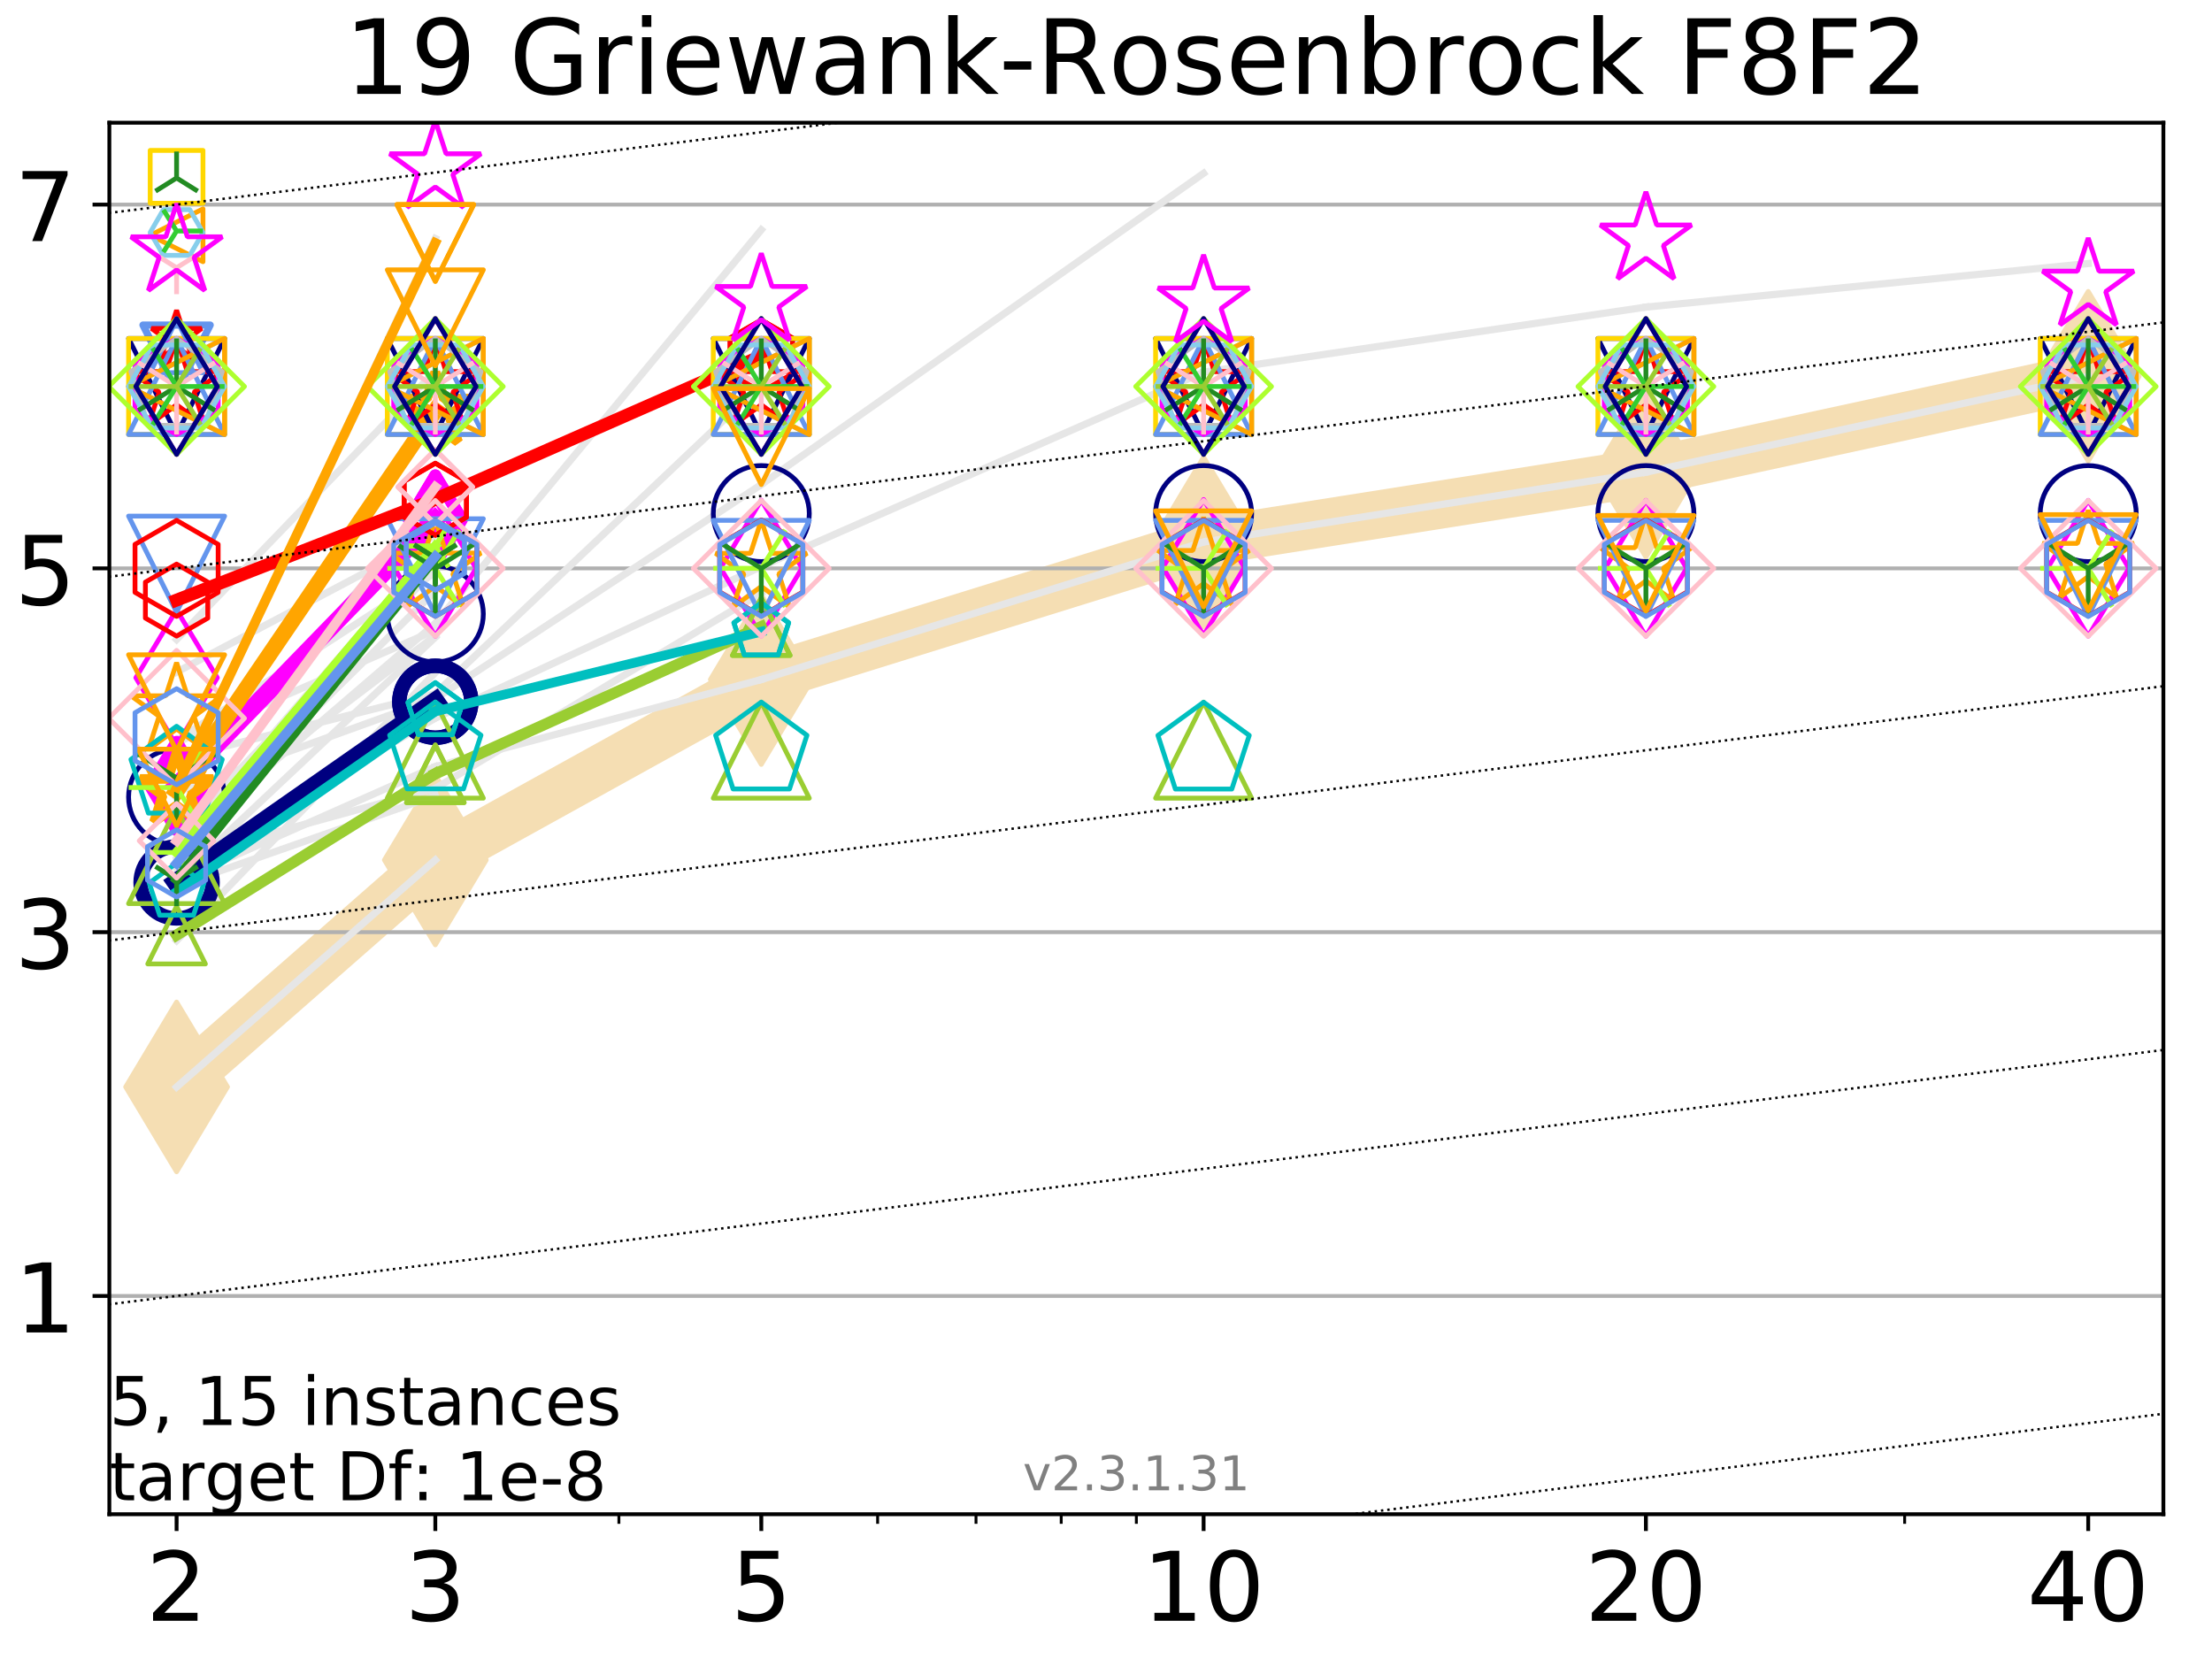 <?xml version="1.0" encoding="utf-8" standalone="no"?>
<!DOCTYPE svg PUBLIC "-//W3C//DTD SVG 1.1//EN"
  "http://www.w3.org/Graphics/SVG/1.1/DTD/svg11.dtd">
<!-- Created with matplotlib (https://matplotlib.org/) -->
<svg height="345.6pt" version="1.1" viewBox="0 0 460.8 345.6" width="460.8pt" xmlns="http://www.w3.org/2000/svg" xmlns:xlink="http://www.w3.org/1999/xlink">
 <defs>
  <style type="text/css">
*{stroke-linecap:butt;stroke-linejoin:round;}
  </style>
 </defs>
 <g id="figure_1">
  <g id="patch_1">
   <path d="M 0 345.6 
L 460.8 345.6 
L 460.8 0 
L 0 0 
z
" style="fill:#ffffff;"/>
  </g>
  <g id="axes_1">
   <g id="patch_2">
    <path d="M 22.78 315.44 
L 450.672 315.44 
L 450.672 25.56 
L 22.78 25.56 
z
" style="fill:#ffffff;"/>
   </g>
   <g id="line2d_1">
    <path clip-path="url(#pf30ac36b4e)" d="M 36.786 226.425 
L 90.685 179.148 
L 158.59 141.563 
L 250.732 112.916 
L 342.873 98.369 
L 435.015 78.393 
" style="fill:none;stroke:#f5deb3;stroke-linecap:square;stroke-width:10;"/>
    <defs>
     <path d="M 0 17.678 
L 10.607 0 
L 0 -17.678 
L -10.607 0 
z
" id="m6be036ce70" style="stroke:#f5deb3;stroke-linejoin:miter;"/>
    </defs>
    <g clip-path="url(#pf30ac36b4e)">
     <use style="fill:#f5deb3;stroke:#f5deb3;stroke-linejoin:miter;" x="36.786" xlink:href="#m6be036ce70" y="226.425"/>
     <use style="fill:#f5deb3;stroke:#f5deb3;stroke-linejoin:miter;" x="90.685" xlink:href="#m6be036ce70" y="179.148"/>
     <use style="fill:#f5deb3;stroke:#f5deb3;stroke-linejoin:miter;" x="158.59" xlink:href="#m6be036ce70" y="141.563"/>
     <use style="fill:#f5deb3;stroke:#f5deb3;stroke-linejoin:miter;" x="250.732" xlink:href="#m6be036ce70" y="112.916"/>
     <use style="fill:#f5deb3;stroke:#f5deb3;stroke-linejoin:miter;" x="342.873" xlink:href="#m6be036ce70" y="98.369"/>
     <use style="fill:#f5deb3;stroke:#f5deb3;stroke-linejoin:miter;" x="435.015" xlink:href="#m6be036ce70" y="78.393"/>
    </g>
   </g>
   <g id="matplotlib.axis_1">
    <g id="xtick_1">
     <g id="line2d_2">
      <defs>
       <path d="M 0 0 
L 0 3.5 
" id="m14079f4648" style="stroke:#000000;stroke-width:0.8;"/>
      </defs>
      <g>
       <use style="stroke:#000000;stroke-width:0.8;" x="36.786" xlink:href="#m14079f4648" y="315.44"/>
      </g>
     </g>
     <g id="text_1">
      <!-- 2 -->
      <defs>
       <path d="M 19.188 8.297 
L 53.609 8.297 
L 53.609 0 
L 7.328 0 
L 7.328 8.297 
Q 12.938 14.109 22.625 23.891 
Q 32.328 33.688 34.812 36.531 
Q 39.547 41.844 41.422 45.531 
Q 43.312 49.219 43.312 52.781 
Q 43.312 58.594 39.234 62.25 
Q 35.156 65.922 28.609 65.922 
Q 23.969 65.922 18.812 64.312 
Q 13.672 62.703 7.812 59.422 
L 7.812 69.391 
Q 13.766 71.781 18.938 73 
Q 24.125 74.219 28.422 74.219 
Q 39.75 74.219 46.484 68.547 
Q 53.219 62.891 53.219 53.422 
Q 53.219 48.922 51.531 44.891 
Q 49.859 40.875 45.406 35.406 
Q 44.188 33.984 37.641 27.219 
Q 31.109 20.453 19.188 8.297 
z
" id="DejaVuSans-50"/>
      </defs>
      <g transform="translate(30.423 337.637)scale(0.2 -0.2)">
       <use xlink:href="#DejaVuSans-50"/>
      </g>
     </g>
    </g>
    <g id="xtick_2">
     <g id="line2d_3">
      <g>
       <use style="stroke:#000000;stroke-width:0.8;" x="90.685" xlink:href="#m14079f4648" y="315.44"/>
      </g>
     </g>
     <g id="text_2">
      <!-- 3 -->
      <defs>
       <path d="M 40.578 39.312 
Q 47.656 37.797 51.625 33 
Q 55.609 28.219 55.609 21.188 
Q 55.609 10.406 48.188 4.484 
Q 40.766 -1.422 27.094 -1.422 
Q 22.516 -1.422 17.656 -0.516 
Q 12.797 0.391 7.625 2.203 
L 7.625 11.719 
Q 11.719 9.328 16.594 8.109 
Q 21.484 6.891 26.812 6.891 
Q 36.078 6.891 40.938 10.547 
Q 45.797 14.203 45.797 21.188 
Q 45.797 27.641 41.281 31.266 
Q 36.766 34.906 28.719 34.906 
L 20.219 34.906 
L 20.219 43.016 
L 29.109 43.016 
Q 36.375 43.016 40.234 45.922 
Q 44.094 48.828 44.094 54.297 
Q 44.094 59.906 40.109 62.906 
Q 36.141 65.922 28.719 65.922 
Q 24.656 65.922 20.016 65.031 
Q 15.375 64.156 9.812 62.312 
L 9.812 71.094 
Q 15.438 72.656 20.344 73.438 
Q 25.25 74.219 29.594 74.219 
Q 40.828 74.219 47.359 69.109 
Q 53.906 64.016 53.906 55.328 
Q 53.906 49.266 50.438 45.094 
Q 46.969 40.922 40.578 39.312 
z
" id="DejaVuSans-51"/>
      </defs>
      <g transform="translate(84.323 337.637)scale(0.2 -0.2)">
       <use xlink:href="#DejaVuSans-51"/>
      </g>
     </g>
    </g>
    <g id="xtick_3">
     <g id="line2d_4">
      <g>
       <use style="stroke:#000000;stroke-width:0.8;" x="158.59" xlink:href="#m14079f4648" y="315.44"/>
      </g>
     </g>
     <g id="text_3">
      <!-- 5 -->
      <defs>
       <path d="M 10.797 72.906 
L 49.516 72.906 
L 49.516 64.594 
L 19.828 64.594 
L 19.828 46.734 
Q 21.969 47.469 24.109 47.828 
Q 26.266 48.188 28.422 48.188 
Q 40.625 48.188 47.75 41.5 
Q 54.891 34.812 54.891 23.391 
Q 54.891 11.625 47.562 5.094 
Q 40.234 -1.422 26.906 -1.422 
Q 22.312 -1.422 17.547 -0.641 
Q 12.797 0.141 7.719 1.703 
L 7.719 11.625 
Q 12.109 9.234 16.797 8.062 
Q 21.484 6.891 26.703 6.891 
Q 35.156 6.891 40.078 11.328 
Q 45.016 15.766 45.016 23.391 
Q 45.016 31 40.078 35.438 
Q 35.156 39.891 26.703 39.891 
Q 22.75 39.891 18.812 39.016 
Q 14.891 38.141 10.797 36.281 
z
" id="DejaVuSans-53"/>
      </defs>
      <g transform="translate(152.228 337.637)scale(0.2 -0.2)">
       <use xlink:href="#DejaVuSans-53"/>
      </g>
     </g>
    </g>
    <g id="xtick_4">
     <g id="line2d_5">
      <g>
       <use style="stroke:#000000;stroke-width:0.8;" x="250.732" xlink:href="#m14079f4648" y="315.44"/>
      </g>
     </g>
     <g id="text_4">
      <!-- 10 -->
      <defs>
       <path d="M 12.406 8.297 
L 28.516 8.297 
L 28.516 63.922 
L 10.984 60.406 
L 10.984 69.391 
L 28.422 72.906 
L 38.281 72.906 
L 38.281 8.297 
L 54.391 8.297 
L 54.391 0 
L 12.406 0 
z
" id="DejaVuSans-49"/>
       <path d="M 31.781 66.406 
Q 24.172 66.406 20.328 58.906 
Q 16.5 51.422 16.5 36.375 
Q 16.5 21.391 20.328 13.891 
Q 24.172 6.391 31.781 6.391 
Q 39.453 6.391 43.281 13.891 
Q 47.125 21.391 47.125 36.375 
Q 47.125 51.422 43.281 58.906 
Q 39.453 66.406 31.781 66.406 
z
M 31.781 74.219 
Q 44.047 74.219 50.516 64.516 
Q 56.984 54.828 56.984 36.375 
Q 56.984 17.969 50.516 8.266 
Q 44.047 -1.422 31.781 -1.422 
Q 19.531 -1.422 13.062 8.266 
Q 6.594 17.969 6.594 36.375 
Q 6.594 54.828 13.062 64.516 
Q 19.531 74.219 31.781 74.219 
z
" id="DejaVuSans-48"/>
      </defs>
      <g transform="translate(238.007 337.637)scale(0.2 -0.2)">
       <use xlink:href="#DejaVuSans-49"/>
       <use x="63.623" xlink:href="#DejaVuSans-48"/>
      </g>
     </g>
    </g>
    <g id="xtick_5">
     <g id="line2d_6">
      <g>
       <use style="stroke:#000000;stroke-width:0.8;" x="342.873" xlink:href="#m14079f4648" y="315.44"/>
      </g>
     </g>
     <g id="text_5">
      <!-- 20 -->
      <g transform="translate(330.148 337.637)scale(0.2 -0.2)">
       <use xlink:href="#DejaVuSans-50"/>
       <use x="63.623" xlink:href="#DejaVuSans-48"/>
      </g>
     </g>
    </g>
    <g id="xtick_6">
     <g id="line2d_7">
      <g>
       <use style="stroke:#000000;stroke-width:0.8;" x="435.015" xlink:href="#m14079f4648" y="315.44"/>
      </g>
     </g>
     <g id="text_6">
      <!-- 40 -->
      <defs>
       <path d="M 37.797 64.312 
L 12.891 25.391 
L 37.797 25.391 
z
M 35.203 72.906 
L 47.609 72.906 
L 47.609 25.391 
L 58.016 25.391 
L 58.016 17.188 
L 47.609 17.188 
L 47.609 0 
L 37.797 0 
L 37.797 17.188 
L 4.891 17.188 
L 4.891 26.703 
z
" id="DejaVuSans-52"/>
      </defs>
      <g transform="translate(422.29 337.637)scale(0.2 -0.2)">
       <use xlink:href="#DejaVuSans-52"/>
       <use x="63.623" xlink:href="#DejaVuSans-48"/>
      </g>
     </g>
    </g>
    <g id="xtick_7">
     <g id="line2d_8">
      <defs>
       <path d="M 0 0 
L 0 2 
" id="m85eb223e81" style="stroke:#000000;stroke-width:0.6;"/>
      </defs>
      <g>
       <use style="stroke:#000000;stroke-width:0.6;" x="36.786" xlink:href="#m85eb223e81" y="315.44"/>
      </g>
     </g>
    </g>
    <g id="xtick_8">
     <g id="line2d_9">
      <g>
       <use style="stroke:#000000;stroke-width:0.6;" x="90.685" xlink:href="#m85eb223e81" y="315.44"/>
      </g>
     </g>
    </g>
    <g id="xtick_9">
     <g id="line2d_10">
      <g>
       <use style="stroke:#000000;stroke-width:0.6;" x="128.927" xlink:href="#m85eb223e81" y="315.44"/>
      </g>
     </g>
    </g>
    <g id="xtick_10">
     <g id="line2d_11">
      <g>
       <use style="stroke:#000000;stroke-width:0.6;" x="158.59" xlink:href="#m85eb223e81" y="315.44"/>
      </g>
     </g>
    </g>
    <g id="xtick_11">
     <g id="line2d_12">
      <g>
       <use style="stroke:#000000;stroke-width:0.6;" x="182.827" xlink:href="#m85eb223e81" y="315.44"/>
      </g>
     </g>
    </g>
    <g id="xtick_12">
     <g id="line2d_13">
      <g>
       <use style="stroke:#000000;stroke-width:0.6;" x="203.318" xlink:href="#m85eb223e81" y="315.44"/>
      </g>
     </g>
    </g>
    <g id="xtick_13">
     <g id="line2d_14">
      <g>
       <use style="stroke:#000000;stroke-width:0.6;" x="221.069" xlink:href="#m85eb223e81" y="315.44"/>
      </g>
     </g>
    </g>
    <g id="xtick_14">
     <g id="line2d_15">
      <g>
       <use style="stroke:#000000;stroke-width:0.6;" x="236.726" xlink:href="#m85eb223e81" y="315.44"/>
      </g>
     </g>
    </g>
    <g id="xtick_15">
     <g id="line2d_16">
      <g>
       <use style="stroke:#000000;stroke-width:0.6;" x="342.873" xlink:href="#m85eb223e81" y="315.44"/>
      </g>
     </g>
    </g>
    <g id="xtick_16">
     <g id="line2d_17">
      <g>
       <use style="stroke:#000000;stroke-width:0.6;" x="396.773" xlink:href="#m85eb223e81" y="315.44"/>
      </g>
     </g>
    </g>
    <g id="xtick_17">
     <g id="line2d_18">
      <g>
       <use style="stroke:#000000;stroke-width:0.6;" x="435.015" xlink:href="#m85eb223e81" y="315.44"/>
      </g>
     </g>
    </g>
   </g>
   <g id="matplotlib.axis_2">
    <g id="ytick_1">
     <g id="line2d_19">
      <path clip-path="url(#pf30ac36b4e)" d="M 22.78 269.97 
L 450.672 269.97 
" style="fill:none;stroke:#b0b0b0;stroke-linecap:square;stroke-width:0.8;"/>
     </g>
     <g id="line2d_20">
      <defs>
       <path d="M 0 0 
L -3.5 0 
" id="mc4d0949d1f" style="stroke:#000000;stroke-width:0.8;"/>
      </defs>
      <g>
       <use style="stroke:#000000;stroke-width:0.8;" x="22.78" xlink:href="#mc4d0949d1f" y="269.97"/>
      </g>
     </g>
     <g id="text_7">
      <!-- 1 -->
      <g transform="translate(3.055 277.569)scale(0.2 -0.2)">
       <use xlink:href="#DejaVuSans-49"/>
      </g>
     </g>
    </g>
    <g id="ytick_2">
     <g id="line2d_21">
      <path clip-path="url(#pf30ac36b4e)" d="M 22.78 194.187 
L 450.672 194.187 
" style="fill:none;stroke:#b0b0b0;stroke-linecap:square;stroke-width:0.8;"/>
     </g>
     <g id="line2d_22">
      <g>
       <use style="stroke:#000000;stroke-width:0.8;" x="22.78" xlink:href="#mc4d0949d1f" y="194.187"/>
      </g>
     </g>
     <g id="text_8">
      <!-- 3 -->
      <g transform="translate(3.055 201.786)scale(0.2 -0.2)">
       <use xlink:href="#DejaVuSans-51"/>
      </g>
     </g>
    </g>
    <g id="ytick_3">
     <g id="line2d_23">
      <path clip-path="url(#pf30ac36b4e)" d="M 22.78 118.404 
L 450.672 118.404 
" style="fill:none;stroke:#b0b0b0;stroke-linecap:square;stroke-width:0.8;"/>
     </g>
     <g id="line2d_24">
      <g>
       <use style="stroke:#000000;stroke-width:0.8;" x="22.78" xlink:href="#mc4d0949d1f" y="118.404"/>
      </g>
     </g>
     <g id="text_9">
      <!-- 5 -->
      <g transform="translate(3.055 126.003)scale(0.2 -0.2)">
       <use xlink:href="#DejaVuSans-53"/>
      </g>
     </g>
    </g>
    <g id="ytick_4">
     <g id="line2d_25">
      <path clip-path="url(#pf30ac36b4e)" d="M 22.78 42.621 
L 450.672 42.621 
" style="fill:none;stroke:#b0b0b0;stroke-linecap:square;stroke-width:0.8;"/>
     </g>
     <g id="line2d_26">
      <g>
       <use style="stroke:#000000;stroke-width:0.8;" x="22.78" xlink:href="#mc4d0949d1f" y="42.621"/>
      </g>
     </g>
     <g id="text_10">
      <!-- 7 -->
      <defs>
       <path d="M 8.203 72.906 
L 55.078 72.906 
L 55.078 68.703 
L 28.609 0 
L 18.312 0 
L 43.219 64.594 
L 8.203 64.594 
z
" id="DejaVuSans-55"/>
      </defs>
      <g transform="translate(3.055 50.219)scale(0.2 -0.2)">
       <use xlink:href="#DejaVuSans-55"/>
      </g>
     </g>
    </g>
   </g>
   <g id="line2d_27">
    <path clip-path="url(#pf30ac36b4e)" d="M 36.786 157.976 
L 90.685 144.493 
" style="fill:none;stroke:#e6e6e6;stroke-linecap:square;stroke-width:1.5;"/>
   </g>
   <g id="line2d_28">
    <path clip-path="url(#pf30ac36b4e)" d="M 90.685 144.493 
L 158.59 80.095 
" style="fill:none;stroke:#e6e6e6;stroke-linecap:square;stroke-width:1.5;"/>
   </g>
   <g id="line2d_29">
    <path clip-path="url(#pf30ac36b4e)" d="M 158.59 80.095 
" style="fill:none;stroke:#e6e6e6;stroke-linecap:square;stroke-width:1.5;"/>
   </g>
   <g id="line2d_30"/>
   <g id="line2d_31"/>
   <g id="line2d_32">
    <path clip-path="url(#pf30ac36b4e)" d="M 36.786 180.961 
L 90.685 149.6 
" style="fill:none;stroke:#e6e6e6;stroke-linecap:square;stroke-width:1.5;"/>
   </g>
   <g id="line2d_33">
    <path clip-path="url(#pf30ac36b4e)" d="M 90.685 149.6 
L 158.59 118.025 
" style="fill:none;stroke:#e6e6e6;stroke-linecap:square;stroke-width:1.5;"/>
   </g>
   <g id="line2d_34">
    <path clip-path="url(#pf30ac36b4e)" d="M 158.59 118.025 
L 250.732 77.524 
" style="fill:none;stroke:#e6e6e6;stroke-linecap:square;stroke-width:1.5;"/>
   </g>
   <g id="line2d_35">
    <path clip-path="url(#pf30ac36b4e)" d="M 250.732 77.524 
L 342.873 63.975 
" style="fill:none;stroke:#e6e6e6;stroke-linecap:square;stroke-width:1.5;"/>
   </g>
   <g id="line2d_36">
    <path clip-path="url(#pf30ac36b4e)" d="M 342.873 63.975 
L 435.015 54.898 
" style="fill:none;stroke:#e6e6e6;stroke-linecap:square;stroke-width:1.5;"/>
   </g>
   <g id="line2d_37">
    <path clip-path="url(#pf30ac36b4e)" d="M 435.015 54.898 
" style="fill:none;stroke:#e6e6e6;stroke-linecap:square;stroke-width:1.5;"/>
   </g>
   <g id="line2d_38"/>
   <g id="line2d_39"/>
   <g id="line2d_40"/>
   <g id="line2d_41"/>
   <g id="line2d_42">
    <path clip-path="url(#pf30ac36b4e)" d="M 36.786 174.493 
" style="fill:none;stroke:#e6e6e6;stroke-linecap:square;stroke-width:1.5;"/>
   </g>
   <g id="line2d_43"/>
   <g id="line2d_44"/>
   <g id="line2d_45">
    <path clip-path="url(#pf30ac36b4e)" d="M 36.786 183.605 
L 90.685 159.686 
" style="fill:none;stroke:#e6e6e6;stroke-linecap:square;stroke-width:1.5;"/>
   </g>
   <g id="line2d_46">
    <path clip-path="url(#pf30ac36b4e)" d="M 90.685 159.686 
L 158.59 141.563 
" style="fill:none;stroke:#e6e6e6;stroke-linecap:square;stroke-width:1.5;"/>
   </g>
   <g id="line2d_47">
    <path clip-path="url(#pf30ac36b4e)" d="M 158.59 141.563 
L 250.732 112.916 
" style="fill:none;stroke:#e6e6e6;stroke-linecap:square;stroke-width:1.5;"/>
   </g>
   <g id="line2d_48">
    <path clip-path="url(#pf30ac36b4e)" d="M 250.732 112.916 
L 342.873 98.369 
" style="fill:none;stroke:#e6e6e6;stroke-linecap:square;stroke-width:1.5;"/>
   </g>
   <g id="line2d_49">
    <path clip-path="url(#pf30ac36b4e)" d="M 342.873 98.369 
L 435.015 78.393 
" style="fill:none;stroke:#e6e6e6;stroke-linecap:square;stroke-width:1.5;"/>
   </g>
   <g id="line2d_50">
    <path clip-path="url(#pf30ac36b4e)" d="M 435.015 78.393 
" style="fill:none;stroke:#e6e6e6;stroke-linecap:square;stroke-width:1.5;"/>
   </g>
   <g id="line2d_51"/>
   <g id="line2d_52"/>
   <g id="line2d_53">
    <path clip-path="url(#pf30ac36b4e)" d="M 36.786 173.289 
L 90.685 132.424 
" style="fill:none;stroke:#e6e6e6;stroke-linecap:square;stroke-width:1.5;"/>
   </g>
   <g id="line2d_54">
    <path clip-path="url(#pf30ac36b4e)" d="M 90.685 132.424 
" style="fill:none;stroke:#e6e6e6;stroke-linecap:square;stroke-width:1.5;"/>
   </g>
   <g id="line2d_55"/>
   <g id="line2d_56"/>
   <g id="line2d_57"/>
   <g id="line2d_58"/>
   <g id="line2d_59">
    <path clip-path="url(#pf30ac36b4e)" d="M 36.786 133.218 
L 90.685 77.269 
" style="fill:none;stroke:#e6e6e6;stroke-linecap:square;stroke-width:1.5;"/>
   </g>
   <g id="line2d_60">
    <path clip-path="url(#pf30ac36b4e)" d="M 90.685 77.269 
" style="fill:none;stroke:#e6e6e6;stroke-linecap:square;stroke-width:1.5;"/>
   </g>
   <g id="line2d_61"/>
   <g id="line2d_62"/>
   <g id="line2d_63">
    <path clip-path="url(#pf30ac36b4e)" d="M 36.786 156.92 
" style="fill:none;stroke:#e6e6e6;stroke-linecap:square;stroke-width:1.5;"/>
   </g>
   <g id="line2d_64"/>
   <g id="line2d_65"/>
   <g id="line2d_66">
    <path clip-path="url(#pf30ac36b4e)" d="M 36.786 159.646 
" style="fill:none;stroke:#e6e6e6;stroke-linecap:square;stroke-width:1.5;"/>
   </g>
   <g id="line2d_67"/>
   <g id="line2d_68"/>
   <g id="line2d_69">
    <path clip-path="url(#pf30ac36b4e)" d="M 36.786 154.691 
L 90.685 131.294 
" style="fill:none;stroke:#e6e6e6;stroke-linecap:square;stroke-width:1.5;"/>
   </g>
   <g id="line2d_70">
    <path clip-path="url(#pf30ac36b4e)" d="M 90.685 131.294 
" style="fill:none;stroke:#e6e6e6;stroke-linecap:square;stroke-width:1.5;"/>
   </g>
   <g id="line2d_71"/>
   <g id="line2d_72"/>
   <g id="line2d_73">
    <path clip-path="url(#pf30ac36b4e)" d="M 36.786 183.471 
L 90.685 132.748 
" style="fill:none;stroke:#e6e6e6;stroke-linecap:square;stroke-width:1.5;"/>
   </g>
   <g id="line2d_74">
    <path clip-path="url(#pf30ac36b4e)" d="M 90.685 132.748 
" style="fill:none;stroke:#e6e6e6;stroke-linecap:square;stroke-width:1.5;"/>
   </g>
   <g id="line2d_75"/>
   <g id="line2d_76"/>
   <g id="line2d_77">
    <path clip-path="url(#pf30ac36b4e)" d="M 36.786 166.157 
L 90.685 104.467 
" style="fill:none;stroke:#e6e6e6;stroke-linecap:square;stroke-width:1.5;"/>
   </g>
   <g id="line2d_78">
    <path clip-path="url(#pf30ac36b4e)" d="M 90.685 104.467 
" style="fill:none;stroke:#e6e6e6;stroke-linecap:square;stroke-width:1.5;"/>
   </g>
   <g id="line2d_79"/>
   <g id="line2d_80"/>
   <g id="line2d_81">
    <path clip-path="url(#pf30ac36b4e)" d="M 36.786 74.471 
" style="fill:none;stroke:#e6e6e6;stroke-linecap:square;stroke-width:1.5;"/>
   </g>
   <g id="line2d_82"/>
   <g id="line2d_83"/>
   <g id="line2d_84">
    <path clip-path="url(#pf30ac36b4e)" d="M 36.786 190.91 
" style="fill:none;stroke:#e6e6e6;stroke-linecap:square;stroke-width:1.5;"/>
   </g>
   <g id="line2d_85"/>
   <g id="line2d_86"/>
   <g id="line2d_87">
    <path clip-path="url(#pf30ac36b4e)" d="M 36.786 179.04 
L 90.685 164.224 
" style="fill:none;stroke:#e6e6e6;stroke-linecap:square;stroke-width:1.5;"/>
   </g>
   <g id="line2d_88">
    <path clip-path="url(#pf30ac36b4e)" d="M 90.685 164.224 
L 158.59 123.556 
" style="fill:none;stroke:#e6e6e6;stroke-linecap:square;stroke-width:1.5;"/>
   </g>
   <g id="line2d_89">
    <path clip-path="url(#pf30ac36b4e)" d="M 158.59 123.556 
" style="fill:none;stroke:#e6e6e6;stroke-linecap:square;stroke-width:1.5;"/>
   </g>
   <g id="line2d_90"/>
   <g id="line2d_91"/>
   <g id="line2d_92"/>
   <g id="line2d_93"/>
   <g id="line2d_94"/>
   <g id="line2d_95"/>
   <g id="line2d_96">
    <path clip-path="url(#pf30ac36b4e)" d="M 36.786 184.597 
L 90.685 165.738 
" style="fill:none;stroke:#e6e6e6;stroke-linecap:square;stroke-width:1.5;"/>
   </g>
   <g id="line2d_97">
    <path clip-path="url(#pf30ac36b4e)" d="M 90.685 165.738 
" style="fill:none;stroke:#e6e6e6;stroke-linecap:square;stroke-width:1.5;"/>
   </g>
   <g id="line2d_98"/>
   <g id="line2d_99"/>
   <g id="line2d_100">
    <path clip-path="url(#pf30ac36b4e)" d="M 36.786 226.448 
L 90.685 179.148 
" style="fill:none;stroke:#e6e6e6;stroke-linecap:square;stroke-width:1.5;"/>
   </g>
   <g id="line2d_101">
    <path clip-path="url(#pf30ac36b4e)" d="M 90.685 179.148 
" style="fill:none;stroke:#e6e6e6;stroke-linecap:square;stroke-width:1.5;"/>
   </g>
   <g id="line2d_102"/>
   <g id="line2d_103"/>
   <g id="line2d_104">
    <path clip-path="url(#pf30ac36b4e)" d="M 36.786 195.942 
L 90.685 140.113 
" style="fill:none;stroke:#e6e6e6;stroke-linecap:square;stroke-width:1.5;"/>
   </g>
   <g id="line2d_105">
    <path clip-path="url(#pf30ac36b4e)" d="M 90.685 140.113 
" style="fill:none;stroke:#e6e6e6;stroke-linecap:square;stroke-width:1.5;"/>
   </g>
   <g id="line2d_106"/>
   <g id="line2d_107"/>
   <g id="line2d_108">
    <path clip-path="url(#pf30ac36b4e)" d="M 36.786 173.691 
L 90.685 118.546 
" style="fill:none;stroke:#e6e6e6;stroke-linecap:square;stroke-width:1.5;"/>
   </g>
   <g id="line2d_109">
    <path clip-path="url(#pf30ac36b4e)" d="M 90.685 118.546 
" style="fill:none;stroke:#e6e6e6;stroke-linecap:square;stroke-width:1.5;"/>
   </g>
   <g id="line2d_110"/>
   <g id="line2d_111"/>
   <g id="line2d_112">
    <path clip-path="url(#pf30ac36b4e)" d="M 36.786 176.073 
L 90.685 113.837 
" style="fill:none;stroke:#e6e6e6;stroke-linecap:square;stroke-width:1.5;"/>
   </g>
   <g id="line2d_113">
    <path clip-path="url(#pf30ac36b4e)" d="M 90.685 113.837 
" style="fill:none;stroke:#e6e6e6;stroke-linecap:square;stroke-width:1.5;"/>
   </g>
   <g id="line2d_114"/>
   <g id="line2d_115"/>
   <g id="line2d_116">
    <path clip-path="url(#pf30ac36b4e)" d="M 36.786 164.128 
L 90.685 49.687 
" style="fill:none;stroke:#e6e6e6;stroke-linecap:square;stroke-width:1.5;"/>
   </g>
   <g id="line2d_117">
    <path clip-path="url(#pf30ac36b4e)" d="M 90.685 49.687 
" style="fill:none;stroke:#e6e6e6;stroke-linecap:square;stroke-width:1.5;"/>
   </g>
   <g id="line2d_118"/>
   <g id="line2d_119"/>
   <g id="line2d_120">
    <path clip-path="url(#pf30ac36b4e)" d="M 36.786 140.014 
L 90.685 111.544 
" style="fill:none;stroke:#e6e6e6;stroke-linecap:square;stroke-width:1.5;"/>
   </g>
   <g id="line2d_121">
    <path clip-path="url(#pf30ac36b4e)" d="M 90.685 111.544 
" style="fill:none;stroke:#e6e6e6;stroke-linecap:square;stroke-width:1.5;"/>
   </g>
   <g id="line2d_122"/>
   <g id="line2d_123"/>
   <g id="line2d_124">
    <path clip-path="url(#pf30ac36b4e)" d="M 36.786 154.253 
L 90.685 119.267 
" style="fill:none;stroke:#e6e6e6;stroke-linecap:square;stroke-width:1.5;"/>
   </g>
   <g id="line2d_125">
    <path clip-path="url(#pf30ac36b4e)" d="M 90.685 119.267 
" style="fill:none;stroke:#e6e6e6;stroke-linecap:square;stroke-width:1.5;"/>
   </g>
   <g id="line2d_126"/>
   <g id="line2d_127"/>
   <g id="line2d_128">
    <path clip-path="url(#pf30ac36b4e)" d="M 36.786 176.288 
L 90.685 123.122 
" style="fill:none;stroke:#e6e6e6;stroke-linecap:square;stroke-width:1.5;"/>
   </g>
   <g id="line2d_129">
    <path clip-path="url(#pf30ac36b4e)" d="M 90.685 123.122 
" style="fill:none;stroke:#e6e6e6;stroke-linecap:square;stroke-width:1.5;"/>
   </g>
   <g id="line2d_130"/>
   <g id="line2d_131"/>
   <g id="line2d_132"/>
   <g id="line2d_133"/>
   <g id="line2d_134">
    <path clip-path="url(#pf30ac36b4e)" d="M 36.786 174.367 
" style="fill:none;stroke:#e6e6e6;stroke-linecap:square;stroke-width:1.5;"/>
   </g>
   <g id="line2d_135"/>
   <g id="line2d_136"/>
   <g id="line2d_137">
    <path clip-path="url(#pf30ac36b4e)" d="M 36.786 176.168 
L 90.685 129.889 
" style="fill:none;stroke:#e6e6e6;stroke-linecap:square;stroke-width:1.5;"/>
   </g>
   <g id="line2d_138">
    <path clip-path="url(#pf30ac36b4e)" d="M 90.685 129.889 
L 158.59 47.88 
" style="fill:none;stroke:#e6e6e6;stroke-linecap:square;stroke-width:1.5;"/>
   </g>
   <g id="line2d_139">
    <path clip-path="url(#pf30ac36b4e)" d="M 158.59 47.88 
" style="fill:none;stroke:#e6e6e6;stroke-linecap:square;stroke-width:1.5;"/>
   </g>
   <g id="line2d_140"/>
   <g id="line2d_141"/>
   <g id="line2d_142">
    <path clip-path="url(#pf30ac36b4e)" d="M 36.786 164.986 
L 90.685 145.541 
" style="fill:none;stroke:#e6e6e6;stroke-linecap:square;stroke-width:1.5;"/>
   </g>
   <g id="line2d_143">
    <path clip-path="url(#pf30ac36b4e)" d="M 90.685 145.541 
L 158.59 100.934 
" style="fill:none;stroke:#e6e6e6;stroke-linecap:square;stroke-width:1.5;"/>
   </g>
   <g id="line2d_144">
    <path clip-path="url(#pf30ac36b4e)" d="M 158.59 100.934 
L 250.732 36.1 
" style="fill:none;stroke:#e6e6e6;stroke-linecap:square;stroke-width:1.5;"/>
   </g>
   <g id="line2d_145">
    <path clip-path="url(#pf30ac36b4e)" d="M 250.732 36.1 
" style="fill:none;stroke:#e6e6e6;stroke-linecap:square;stroke-width:1.5;"/>
   </g>
   <g id="line2d_146"/>
   <g id="line2d_147"/>
   <g id="line2d_148">
    <path clip-path="url(#pf30ac36b4e)" d="M 36.786 183.833 
L 90.685 146.189 
" style="fill:none;stroke:#000080;stroke-linecap:square;stroke-width:4;"/>
    <defs>
     <path d="M 0 7.5 
C 1.989 7.5 3.897 6.71 5.303 5.303 
C 6.71 3.897 7.5 1.989 7.5 0 
C 7.5 -1.989 6.71 -3.897 5.303 -5.303 
C 3.897 -6.71 1.989 -7.5 0 -7.5 
C -1.989 -7.5 -3.897 -6.71 -5.303 -5.303 
C -6.71 -3.897 -7.5 -1.989 -7.5 0 
C -7.5 1.989 -6.71 3.897 -5.303 5.303 
C -3.897 6.71 -1.989 7.5 0 7.5 
z
" id="m802d650cf9" style="stroke:#000080;stroke-width:3;"/>
    </defs>
    <g clip-path="url(#pf30ac36b4e)">
     <use style="fill-opacity:0;stroke:#000080;stroke-width:3;" x="36.786" xlink:href="#m802d650cf9" y="183.833"/>
     <use style="fill-opacity:0;stroke:#000080;stroke-width:3;" x="90.685" xlink:href="#m802d650cf9" y="146.189"/>
    </g>
   </g>
   <g id="line2d_149">
    <path clip-path="url(#pf30ac36b4e)" d="M 90.685 146.189 
" style="fill:none;stroke:#000080;stroke-linecap:square;stroke-width:4;"/>
    <g clip-path="url(#pf30ac36b4e)">
     <use style="fill-opacity:0;stroke:#000080;stroke-width:3;" x="90.685" xlink:href="#m802d650cf9" y="146.189"/>
    </g>
   </g>
   <g id="line2d_150"/>
   <g id="line2d_151">
    <defs>
     <path d="M 0 10 
C 2.652 10 5.196 8.946 7.071 7.071 
C 8.946 5.196 10 2.652 10 0 
C 10 -2.652 8.946 -5.196 7.071 -7.071 
C 5.196 -8.946 2.652 -10 0 -10 
C -2.652 -10 -5.196 -8.946 -7.071 -7.071 
C -8.946 -5.196 -10 -2.652 -10 0 
C -10 2.652 -8.946 5.196 -7.071 7.071 
C -5.196 8.946 -2.652 10 0 10 
z
" id="md309e64941" style="stroke:#000080;"/>
    </defs>
    <g clip-path="url(#pf30ac36b4e)">
     <use style="fill-opacity:0;stroke:#000080;" x="36.786" xlink:href="#md309e64941" y="166.046"/>
     <use style="fill-opacity:0;stroke:#000080;" x="90.685" xlink:href="#md309e64941" y="127.9"/>
     <use style="fill-opacity:0;stroke:#000080;" x="158.59" xlink:href="#md309e64941" y="106.989"/>
     <use style="fill-opacity:0;stroke:#000080;" x="250.732" xlink:href="#md309e64941" y="106.989"/>
     <use style="fill-opacity:0;stroke:#000080;" x="342.873" xlink:href="#md309e64941" y="106.99"/>
     <use style="fill-opacity:0;stroke:#000080;" x="435.015" xlink:href="#md309e64941" y="106.993"/>
    </g>
   </g>
   <g id="line2d_152">
    <path clip-path="url(#pf30ac36b4e)" d="M 36.786 163.73 
L 90.685 108.232 
" style="fill:none;stroke:#ff00ff;stroke-linecap:square;stroke-width:3.667;"/>
    <defs>
     <path d="M 0 9.192 
L 5.515 0 
L 0 -9.192 
L -5.515 0 
z
" id="m48b9b95163" style="stroke:#ff00ff;stroke-linejoin:miter;stroke-width:2.5;"/>
    </defs>
    <g clip-path="url(#pf30ac36b4e)">
     <use style="fill-opacity:0;stroke:#ff00ff;stroke-linejoin:miter;stroke-width:2.5;" x="36.786" xlink:href="#m48b9b95163" y="163.73"/>
     <use style="fill-opacity:0;stroke:#ff00ff;stroke-linejoin:miter;stroke-width:2.5;" x="90.685" xlink:href="#m48b9b95163" y="108.232"/>
    </g>
   </g>
   <g id="line2d_153">
    <path clip-path="url(#pf30ac36b4e)" d="M 90.685 108.232 
" style="fill:none;stroke:#ff00ff;stroke-linecap:square;stroke-width:3.667;"/>
    <g clip-path="url(#pf30ac36b4e)">
     <use style="fill-opacity:0;stroke:#ff00ff;stroke-linejoin:miter;stroke-width:2.5;" x="90.685" xlink:href="#m48b9b95163" y="108.232"/>
    </g>
   </g>
   <g id="line2d_154"/>
   <g id="line2d_155">
    <defs>
     <path d="M 0 14.142 
L 8.485 0 
L 0 -14.142 
L -8.485 0 
z
" id="m5a3567c22d" style="stroke:#ff00ff;stroke-linejoin:miter;"/>
    </defs>
    <g clip-path="url(#pf30ac36b4e)">
     <use style="fill-opacity:0;stroke:#ff00ff;stroke-linejoin:miter;" x="36.786" xlink:href="#m5a3567c22d" y="141.191"/>
     <use style="fill-opacity:0;stroke:#ff00ff;stroke-linejoin:miter;" x="90.685" xlink:href="#m5a3567c22d" y="118.381"/>
     <use style="fill-opacity:0;stroke:#ff00ff;stroke-linejoin:miter;" x="158.59" xlink:href="#m5a3567c22d" y="118.338"/>
     <use style="fill-opacity:0;stroke:#ff00ff;stroke-linejoin:miter;" x="250.732" xlink:href="#m5a3567c22d" y="118.211"/>
     <use style="fill-opacity:0;stroke:#ff00ff;stroke-linejoin:miter;" x="342.873" xlink:href="#m5a3567c22d" y="118.378"/>
     <use style="fill-opacity:0;stroke:#ff00ff;stroke-linejoin:miter;" x="435.015" xlink:href="#m5a3567c22d" y="118.379"/>
    </g>
   </g>
   <g id="line2d_156">
    <path clip-path="url(#pf30ac36b4e)" d="M 36.786 164.745 
L 90.685 85.558 
" style="fill:none;stroke:#ffa500;stroke-linecap:square;stroke-width:3.333;"/>
    <defs>
     <path d="M 0 -8 
L -1.796 -2.472 
L -7.608 -2.472 
L -2.906 0.944 
L -4.702 6.472 
L -0 3.056 
L 4.702 6.472 
L 2.906 0.944 
L 7.608 -2.472 
L 1.796 -2.472 
z
" id="m9bb9d59068" style="stroke:#ffa500;stroke-linejoin:bevel;stroke-width:2;"/>
    </defs>
    <g clip-path="url(#pf30ac36b4e)">
     <use style="fill-opacity:0;stroke:#ffa500;stroke-linejoin:bevel;stroke-width:2;" x="36.786" xlink:href="#m9bb9d59068" y="164.745"/>
     <use style="fill-opacity:0;stroke:#ffa500;stroke-linejoin:bevel;stroke-width:2;" x="90.685" xlink:href="#m9bb9d59068" y="85.558"/>
    </g>
   </g>
   <g id="line2d_157">
    <path clip-path="url(#pf30ac36b4e)" d="M 90.685 85.558 
" style="fill:none;stroke:#ffa500;stroke-linecap:square;stroke-width:3.333;"/>
    <g clip-path="url(#pf30ac36b4e)">
     <use style="fill-opacity:0;stroke:#ffa500;stroke-linejoin:bevel;stroke-width:2;" x="90.685" xlink:href="#m9bb9d59068" y="85.558"/>
    </g>
   </g>
   <g id="line2d_158"/>
   <g id="line2d_159">
    <defs>
     <path d="M 0 -10 
L -2.245 -3.09 
L -9.511 -3.09 
L -3.633 1.18 
L -5.878 8.09 
L -0 3.82 
L 5.878 8.09 
L 3.633 1.18 
L 9.511 -3.09 
L 2.245 -3.09 
z
" id="m034aca569f" style="stroke:#ffa500;stroke-linejoin:bevel;"/>
    </defs>
    <g clip-path="url(#pf30ac36b4e)">
     <use style="fill-opacity:0;stroke:#ffa500;stroke-linejoin:bevel;" x="36.786" xlink:href="#m034aca569f" y="148.036"/>
     <use style="fill-opacity:0;stroke:#ffa500;stroke-linejoin:bevel;" x="90.685" xlink:href="#m034aca569f" y="118.293"/>
     <use style="fill-opacity:0;stroke:#ffa500;stroke-linejoin:bevel;" x="158.59" xlink:href="#m034aca569f" y="118.356"/>
     <use style="fill-opacity:0;stroke:#ffa500;stroke-linejoin:bevel;" x="250.732" xlink:href="#m034aca569f" y="117.769"/>
     <use style="fill-opacity:0;stroke:#ffa500;stroke-linejoin:bevel;" x="342.873" xlink:href="#m034aca569f" y="117.178"/>
     <use style="fill-opacity:0;stroke:#ffa500;stroke-linejoin:bevel;" x="435.015" xlink:href="#m034aca569f" y="116.293"/>
    </g>
   </g>
   <g id="line2d_160">
    <path clip-path="url(#pf30ac36b4e)" d="M 36.786 74.714 
" style="fill:none;stroke:#6495ed;stroke-linecap:square;stroke-width:3;"/>
    <defs>
     <path d="M -0 7 
L 7 -7 
L -7 -7 
z
" id="mfb05e617ee" style="stroke:#6495ed;stroke-linejoin:miter;stroke-width:1.5;"/>
    </defs>
    <g clip-path="url(#pf30ac36b4e)">
     <use style="fill-opacity:0;stroke:#6495ed;stroke-linejoin:miter;stroke-width:1.5;" x="36.786" xlink:href="#mfb05e617ee" y="74.714"/>
    </g>
   </g>
   <g id="line2d_161"/>
   <g id="line2d_162">
    <defs>
     <path d="M -0 10 
L 10 -10 
L -10 -10 
z
" id="m0e3037a975" style="stroke:#6495ed;stroke-linejoin:miter;"/>
    </defs>
    <g clip-path="url(#pf30ac36b4e)">
     <use style="fill-opacity:0;stroke:#6495ed;stroke-linejoin:miter;" x="36.786" xlink:href="#m0e3037a975" y="117.515"/>
     <use style="fill-opacity:0;stroke:#6495ed;stroke-linejoin:miter;" x="90.685" xlink:href="#m0e3037a975" y="118.065"/>
     <use style="fill-opacity:0;stroke:#6495ed;stroke-linejoin:miter;" x="158.59" xlink:href="#m0e3037a975" y="118.402"/>
     <use style="fill-opacity:0;stroke:#6495ed;stroke-linejoin:miter;" x="250.732" xlink:href="#m0e3037a975" y="118.403"/>
     <use style="fill-opacity:0;stroke:#6495ed;stroke-linejoin:miter;" x="342.873" xlink:href="#m0e3037a975" y="118.402"/>
     <use style="fill-opacity:0;stroke:#6495ed;stroke-linejoin:miter;" x="435.015" xlink:href="#m0e3037a975" y="118.403"/>
    </g>
   </g>
   <g id="line2d_163">
    <path clip-path="url(#pf30ac36b4e)" d="M 36.786 125.013 
L 90.685 103.999 
" style="fill:none;stroke:#ff0000;stroke-linecap:square;stroke-width:2.667;"/>
    <defs>
     <path d="M 0 -7.5 
L -6.495 -3.75 
L -6.495 3.75 
L -0 7.5 
L 6.495 3.75 
L 6.495 -3.75 
z
" id="m321c96e535" style="stroke:#ff0000;stroke-linejoin:miter;"/>
    </defs>
    <g clip-path="url(#pf30ac36b4e)">
     <use style="fill-opacity:0;stroke:#ff0000;stroke-linejoin:miter;" x="36.786" xlink:href="#m321c96e535" y="125.013"/>
     <use style="fill-opacity:0;stroke:#ff0000;stroke-linejoin:miter;" x="90.685" xlink:href="#m321c96e535" y="103.999"/>
    </g>
   </g>
   <g id="line2d_164">
    <path clip-path="url(#pf30ac36b4e)" d="M 90.685 103.999 
L 158.59 74.159 
" style="fill:none;stroke:#ff0000;stroke-linecap:square;stroke-width:2.667;"/>
    <g clip-path="url(#pf30ac36b4e)">
     <use style="fill-opacity:0;stroke:#ff0000;stroke-linejoin:miter;" x="90.685" xlink:href="#m321c96e535" y="103.999"/>
     <use style="fill-opacity:0;stroke:#ff0000;stroke-linejoin:miter;" x="158.59" xlink:href="#m321c96e535" y="74.159"/>
    </g>
   </g>
   <g id="line2d_165">
    <path clip-path="url(#pf30ac36b4e)" d="M 158.59 74.159 
" style="fill:none;stroke:#ff0000;stroke-linecap:square;stroke-width:2.667;"/>
    <g clip-path="url(#pf30ac36b4e)">
     <use style="fill-opacity:0;stroke:#ff0000;stroke-linejoin:miter;" x="158.59" xlink:href="#m321c96e535" y="74.159"/>
    </g>
   </g>
   <g id="line2d_166"/>
   <g id="line2d_167">
    <defs>
     <path d="M 0 -10 
L -8.66 -5 
L -8.66 5 
L -0 10 
L 8.66 5 
L 8.66 -5 
z
" id="macc96a9549" style="stroke:#ff0000;stroke-linejoin:miter;"/>
    </defs>
    <g clip-path="url(#pf30ac36b4e)">
     <use style="fill-opacity:0;stroke:#ff0000;stroke-linejoin:miter;" x="36.786" xlink:href="#macc96a9549" y="118.4"/>
     <use style="fill-opacity:0;stroke:#ff0000;stroke-linejoin:miter;" x="90.685" xlink:href="#macc96a9549" y="118.391"/>
     <use style="fill-opacity:0;stroke:#ff0000;stroke-linejoin:miter;" x="158.59" xlink:href="#macc96a9549" y="118.322"/>
     <use style="fill-opacity:0;stroke:#ff0000;stroke-linejoin:miter;" x="250.732" xlink:href="#macc96a9549" y="118.324"/>
     <use style="fill-opacity:0;stroke:#ff0000;stroke-linejoin:miter;" x="342.873" xlink:href="#macc96a9549" y="118.279"/>
     <use style="fill-opacity:0;stroke:#ff0000;stroke-linejoin:miter;" x="435.015" xlink:href="#macc96a9549" y="118.34"/>
    </g>
   </g>
   <g id="line2d_168">
    <path clip-path="url(#pf30ac36b4e)" d="M 36.786 194.801 
L 90.685 161.193 
" style="fill:none;stroke:#9acd32;stroke-linecap:square;stroke-width:2.333;"/>
    <defs>
     <path d="M 0 -6 
L -6 6 
L 6 6 
z
" id="me3029a131f" style="stroke:#9acd32;stroke-linejoin:miter;"/>
    </defs>
    <g clip-path="url(#pf30ac36b4e)">
     <use style="fill-opacity:0;stroke:#9acd32;stroke-linejoin:miter;" x="36.786" xlink:href="#me3029a131f" y="194.801"/>
     <use style="fill-opacity:0;stroke:#9acd32;stroke-linejoin:miter;" x="90.685" xlink:href="#me3029a131f" y="161.193"/>
    </g>
   </g>
   <g id="line2d_169">
    <path clip-path="url(#pf30ac36b4e)" d="M 90.685 161.193 
L 158.59 130.539 
" style="fill:none;stroke:#9acd32;stroke-linecap:square;stroke-width:2.333;"/>
    <g clip-path="url(#pf30ac36b4e)">
     <use style="fill-opacity:0;stroke:#9acd32;stroke-linejoin:miter;" x="90.685" xlink:href="#me3029a131f" y="161.193"/>
     <use style="fill-opacity:0;stroke:#9acd32;stroke-linejoin:miter;" x="158.59" xlink:href="#me3029a131f" y="130.539"/>
    </g>
   </g>
   <g id="line2d_170">
    <path clip-path="url(#pf30ac36b4e)" d="M 158.59 130.539 
" style="fill:none;stroke:#9acd32;stroke-linecap:square;stroke-width:2.333;"/>
    <g clip-path="url(#pf30ac36b4e)">
     <use style="fill-opacity:0;stroke:#9acd32;stroke-linejoin:miter;" x="158.59" xlink:href="#me3029a131f" y="130.539"/>
    </g>
   </g>
   <g id="line2d_171"/>
   <g id="line2d_172">
    <defs>
     <path d="M 0 -10 
L -10 10 
L 10 10 
z
" id="mf993c541ec" style="stroke:#9acd32;stroke-linejoin:miter;"/>
    </defs>
    <g clip-path="url(#pf30ac36b4e)">
     <use style="fill-opacity:0;stroke:#9acd32;stroke-linejoin:miter;" x="36.786" xlink:href="#mf993c541ec" y="178.237"/>
     <use style="fill-opacity:0;stroke:#9acd32;stroke-linejoin:miter;" x="90.685" xlink:href="#mf993c541ec" y="156.267"/>
     <use style="fill-opacity:0;stroke:#9acd32;stroke-linejoin:miter;" x="158.59" xlink:href="#mf993c541ec" y="156.274"/>
     <use style="fill-opacity:0;stroke:#9acd32;stroke-linejoin:miter;" x="250.732" xlink:href="#mf993c541ec" y="156.269"/>
    </g>
   </g>
   <g id="line2d_173">
    <path clip-path="url(#pf30ac36b4e)" d="M 36.786 185.796 
L 90.685 148.201 
" style="fill:none;stroke:#00bfbf;stroke-linecap:square;stroke-width:2;"/>
    <defs>
     <path d="M 0 -6 
L -5.706 -1.854 
L -3.527 4.854 
L 3.527 4.854 
L 5.706 -1.854 
z
" id="mfba026a441" style="stroke:#00bfbf;stroke-linejoin:miter;"/>
    </defs>
    <g clip-path="url(#pf30ac36b4e)">
     <use style="fill-opacity:0;stroke:#00bfbf;stroke-linejoin:miter;" x="36.786" xlink:href="#mfba026a441" y="185.796"/>
     <use style="fill-opacity:0;stroke:#00bfbf;stroke-linejoin:miter;" x="90.685" xlink:href="#mfba026a441" y="148.201"/>
    </g>
   </g>
   <g id="line2d_174">
    <path clip-path="url(#pf30ac36b4e)" d="M 90.685 148.201 
L 158.59 131.588 
" style="fill:none;stroke:#00bfbf;stroke-linecap:square;stroke-width:2;"/>
    <g clip-path="url(#pf30ac36b4e)">
     <use style="fill-opacity:0;stroke:#00bfbf;stroke-linejoin:miter;" x="90.685" xlink:href="#mfba026a441" y="148.201"/>
     <use style="fill-opacity:0;stroke:#00bfbf;stroke-linejoin:miter;" x="158.59" xlink:href="#mfba026a441" y="131.588"/>
    </g>
   </g>
   <g id="line2d_175">
    <path clip-path="url(#pf30ac36b4e)" d="M 158.59 131.588 
" style="fill:none;stroke:#00bfbf;stroke-linecap:square;stroke-width:2;"/>
    <g clip-path="url(#pf30ac36b4e)">
     <use style="fill-opacity:0;stroke:#00bfbf;stroke-linejoin:miter;" x="158.59" xlink:href="#mfba026a441" y="131.588"/>
    </g>
   </g>
   <g id="line2d_176"/>
   <g id="line2d_177">
    <defs>
     <path d="M 0 -10 
L -9.511 -3.09 
L -5.878 8.09 
L 5.878 8.09 
L 9.511 -3.09 
z
" id="mcce126b4e6" style="stroke:#00bfbf;stroke-linejoin:miter;"/>
    </defs>
    <g clip-path="url(#pf30ac36b4e)">
     <use style="fill-opacity:0;stroke:#00bfbf;stroke-linejoin:miter;" x="36.786" xlink:href="#mcce126b4e6" y="161.294"/>
     <use style="fill-opacity:0;stroke:#00bfbf;stroke-linejoin:miter;" x="90.685" xlink:href="#mcce126b4e6" y="156.241"/>
     <use style="fill-opacity:0;stroke:#00bfbf;stroke-linejoin:miter;" x="158.59" xlink:href="#mcce126b4e6" y="156.262"/>
     <use style="fill-opacity:0;stroke:#00bfbf;stroke-linejoin:miter;" x="250.732" xlink:href="#mcce126b4e6" y="156.283"/>
    </g>
   </g>
   <g id="line2d_178">
    <path clip-path="url(#pf30ac36b4e)" d="M 36.786 177.584 
L 90.685 113.747 
" style="fill:none;stroke:#adff2f;stroke-linecap:square;stroke-width:2;"/>
    <defs>
     <path d="M 0 0 
L -5.5 -0 
M 0 0 
L 2.75 4.4 
M 0 0 
L 2.75 -4.4 
" id="me9b7609072" style="stroke:#adff2f;"/>
    </defs>
    <g clip-path="url(#pf30ac36b4e)">
     <use style="fill-opacity:0;stroke:#adff2f;" x="36.786" xlink:href="#me9b7609072" y="177.584"/>
     <use style="fill-opacity:0;stroke:#adff2f;" x="90.685" xlink:href="#me9b7609072" y="113.747"/>
    </g>
   </g>
   <g id="line2d_179">
    <path clip-path="url(#pf30ac36b4e)" d="M 90.685 113.747 
" style="fill:none;stroke:#adff2f;stroke-linecap:square;stroke-width:2;"/>
    <g clip-path="url(#pf30ac36b4e)">
     <use style="fill-opacity:0;stroke:#adff2f;" x="90.685" xlink:href="#me9b7609072" y="113.747"/>
    </g>
   </g>
   <g id="line2d_180"/>
   <g id="line2d_181">
    <defs>
     <path d="M 0 0 
L -10 -0 
M 0 0 
L 5 8 
M 0 0 
L 5 -8 
" id="m4cd4eb81fb" style="stroke:#adff2f;"/>
    </defs>
    <g clip-path="url(#pf30ac36b4e)">
     <use style="fill-opacity:0;stroke:#adff2f;" x="36.786" xlink:href="#m4cd4eb81fb" y="164.058"/>
     <use style="fill-opacity:0;stroke:#adff2f;" x="90.685" xlink:href="#m4cd4eb81fb" y="118.401"/>
     <use style="fill-opacity:0;stroke:#adff2f;" x="158.59" xlink:href="#m4cd4eb81fb" y="118.397"/>
     <use style="fill-opacity:0;stroke:#adff2f;" x="250.732" xlink:href="#m4cd4eb81fb" y="118.401"/>
     <use style="fill-opacity:0;stroke:#adff2f;" x="342.873" xlink:href="#m4cd4eb81fb" y="118.401"/>
     <use style="fill-opacity:0;stroke:#adff2f;" x="435.015" xlink:href="#m4cd4eb81fb" y="118.402"/>
    </g>
   </g>
   <g id="line2d_182">
    <path clip-path="url(#pf30ac36b4e)" d="M 36.786 183.25 
L 90.685 116.228 
" style="fill:none;stroke:#228b22;stroke-linecap:square;stroke-width:2;"/>
    <defs>
     <path d="M 0 0 
L 0 5.5 
M 0 0 
L 4.4 -2.75 
M 0 0 
L -4.4 -2.75 
" id="m1c88c8e7be" style="stroke:#228b22;"/>
    </defs>
    <g clip-path="url(#pf30ac36b4e)">
     <use style="fill-opacity:0;stroke:#228b22;" x="36.786" xlink:href="#m1c88c8e7be" y="183.25"/>
     <use style="fill-opacity:0;stroke:#228b22;" x="90.685" xlink:href="#m1c88c8e7be" y="116.228"/>
    </g>
   </g>
   <g id="line2d_183">
    <path clip-path="url(#pf30ac36b4e)" d="M 90.685 116.228 
" style="fill:none;stroke:#228b22;stroke-linecap:square;stroke-width:2;"/>
    <g clip-path="url(#pf30ac36b4e)">
     <use style="fill-opacity:0;stroke:#228b22;" x="90.685" xlink:href="#m1c88c8e7be" y="116.228"/>
    </g>
   </g>
   <g id="line2d_184"/>
   <g id="line2d_185">
    <defs>
     <path d="M 0 0 
L 0 10 
M 0 0 
L 8 -5 
M 0 0 
L -8 -5 
" id="mf0d212838e" style="stroke:#228b22;"/>
    </defs>
    <g clip-path="url(#pf30ac36b4e)">
     <use style="fill-opacity:0;stroke:#228b22;" x="36.786" xlink:href="#mf0d212838e" y="162.07"/>
     <use style="fill-opacity:0;stroke:#228b22;" x="90.685" xlink:href="#mf0d212838e" y="118.404"/>
     <use style="fill-opacity:0;stroke:#228b22;" x="158.59" xlink:href="#mf0d212838e" y="118.404"/>
     <use style="fill-opacity:0;stroke:#228b22;" x="250.732" xlink:href="#mf0d212838e" y="118.404"/>
     <use style="fill-opacity:0;stroke:#228b22;" x="342.873" xlink:href="#mf0d212838e" y="118.404"/>
     <use style="fill-opacity:0;stroke:#228b22;" x="435.015" xlink:href="#mf0d212838e" y="118.404"/>
    </g>
   </g>
   <g id="line2d_186">
    <path clip-path="url(#pf30ac36b4e)" d="M 36.786 175.153 
L 90.685 101.454 
" style="fill:none;stroke:#ffc0cb;stroke-linecap:square;stroke-width:2;"/>
    <defs>
     <path d="M 0 7.778 
L 7.778 0 
L 0 -7.778 
L -7.778 0 
z
" id="m42b628e73d" style="stroke:#ffc0cb;stroke-linejoin:miter;"/>
    </defs>
    <g clip-path="url(#pf30ac36b4e)">
     <use style="fill-opacity:0;stroke:#ffc0cb;stroke-linejoin:miter;" x="36.786" xlink:href="#m42b628e73d" y="175.153"/>
     <use style="fill-opacity:0;stroke:#ffc0cb;stroke-linejoin:miter;" x="90.685" xlink:href="#m42b628e73d" y="101.454"/>
    </g>
   </g>
   <g id="line2d_187">
    <path clip-path="url(#pf30ac36b4e)" d="M 90.685 101.454 
" style="fill:none;stroke:#ffc0cb;stroke-linecap:square;stroke-width:2;"/>
    <g clip-path="url(#pf30ac36b4e)">
     <use style="fill-opacity:0;stroke:#ffc0cb;stroke-linejoin:miter;" x="90.685" xlink:href="#m42b628e73d" y="101.454"/>
    </g>
   </g>
   <g id="line2d_188"/>
   <g id="line2d_189">
    <defs>
     <path d="M 0 14.142 
L 14.142 0 
L 0 -14.142 
L -14.142 0 
z
" id="mb31e5a3692" style="stroke:#ffc0cb;stroke-linejoin:miter;"/>
    </defs>
    <g clip-path="url(#pf30ac36b4e)">
     <use style="fill-opacity:0;stroke:#ffc0cb;stroke-linejoin:miter;" x="36.786" xlink:href="#mb31e5a3692" y="149.634"/>
     <use style="fill-opacity:0;stroke:#ffc0cb;stroke-linejoin:miter;" x="90.685" xlink:href="#mb31e5a3692" y="118.402"/>
     <use style="fill-opacity:0;stroke:#ffc0cb;stroke-linejoin:miter;" x="158.59" xlink:href="#mb31e5a3692" y="118.401"/>
     <use style="fill-opacity:0;stroke:#ffc0cb;stroke-linejoin:miter;" x="250.732" xlink:href="#mb31e5a3692" y="118.401"/>
     <use style="fill-opacity:0;stroke:#ffc0cb;stroke-linejoin:miter;" x="342.873" xlink:href="#mb31e5a3692" y="118.401"/>
     <use style="fill-opacity:0;stroke:#ffc0cb;stroke-linejoin:miter;" x="435.015" xlink:href="#mb31e5a3692" y="118.4"/>
    </g>
   </g>
   <g id="line2d_190"/>
   <g id="line2d_191">
    <defs>
     <path d="M -10 -0 
L 10 10 
L 10 -10 
z
" id="m91aba69b23" style="stroke:#87ceeb;stroke-linejoin:miter;"/>
    </defs>
    <g clip-path="url(#pf30ac36b4e)">
     <use style="fill-opacity:0;stroke:#87ceeb;stroke-linejoin:miter;" x="36.786" xlink:href="#m91aba69b23" y="80.513"/>
     <use style="fill-opacity:0;stroke:#87ceeb;stroke-linejoin:miter;" x="90.685" xlink:href="#m91aba69b23" y="80.513"/>
     <use style="fill-opacity:0;stroke:#87ceeb;stroke-linejoin:miter;" x="158.59" xlink:href="#m91aba69b23" y="80.513"/>
     <use style="fill-opacity:0;stroke:#87ceeb;stroke-linejoin:miter;" x="250.732" xlink:href="#m91aba69b23" y="80.513"/>
     <use style="fill-opacity:0;stroke:#87ceeb;stroke-linejoin:miter;" x="342.873" xlink:href="#m91aba69b23" y="80.513"/>
     <use style="fill-opacity:0;stroke:#87ceeb;stroke-linejoin:miter;" x="435.015" xlink:href="#m91aba69b23" y="80.513"/>
    </g>
   </g>
   <g id="line2d_192"/>
   <g id="line2d_193">
    <defs>
     <path d="M -0 10 
L 10 -10 
L -10 -10 
z
" id="me66c25ad32" style="stroke:#000080;stroke-linejoin:miter;"/>
    </defs>
    <g clip-path="url(#pf30ac36b4e)">
     <use style="fill-opacity:0;stroke:#000080;stroke-linejoin:miter;" x="36.786" xlink:href="#me66c25ad32" y="80.513"/>
     <use style="fill-opacity:0;stroke:#000080;stroke-linejoin:miter;" x="90.685" xlink:href="#me66c25ad32" y="80.513"/>
     <use style="fill-opacity:0;stroke:#000080;stroke-linejoin:miter;" x="158.59" xlink:href="#me66c25ad32" y="80.513"/>
     <use style="fill-opacity:0;stroke:#000080;stroke-linejoin:miter;" x="250.732" xlink:href="#me66c25ad32" y="80.513"/>
     <use style="fill-opacity:0;stroke:#000080;stroke-linejoin:miter;" x="342.873" xlink:href="#me66c25ad32" y="80.513"/>
     <use style="fill-opacity:0;stroke:#000080;stroke-linejoin:miter;" x="435.015" xlink:href="#me66c25ad32" y="80.513"/>
    </g>
   </g>
   <g id="line2d_194">
    <path clip-path="url(#pf30ac36b4e)" d="M 36.786 70.125 
" style="fill:none;stroke:#ff0000;stroke-linecap:square;stroke-width:2;"/>
    <defs>
     <path d="M 0 -5.5 
L -1.235 -1.7 
L -5.231 -1.7 
L -1.998 0.649 
L -3.233 4.45 
L -0 2.101 
L 3.233 4.45 
L 1.998 0.649 
L 5.231 -1.7 
L 1.235 -1.7 
z
" id="m6658695e4b" style="stroke:#ff0000;stroke-linejoin:bevel;"/>
    </defs>
    <g clip-path="url(#pf30ac36b4e)">
     <use style="fill-opacity:0;stroke:#ff0000;stroke-linejoin:bevel;" x="36.786" xlink:href="#m6658695e4b" y="70.125"/>
    </g>
   </g>
   <g id="line2d_195"/>
   <g id="line2d_196">
    <defs>
     <path d="M 0 -10 
L -2.245 -3.09 
L -9.511 -3.09 
L -3.633 1.18 
L -5.878 8.09 
L -0 3.82 
L 5.878 8.09 
L 3.633 1.18 
L 9.511 -3.09 
L 2.245 -3.09 
z
" id="ma6b163690e" style="stroke:#ff0000;stroke-linejoin:bevel;"/>
    </defs>
    <g clip-path="url(#pf30ac36b4e)">
     <use style="fill-opacity:0;stroke:#ff0000;stroke-linejoin:bevel;" x="36.786" xlink:href="#ma6b163690e" y="80.513"/>
     <use style="fill-opacity:0;stroke:#ff0000;stroke-linejoin:bevel;" x="90.685" xlink:href="#ma6b163690e" y="80.513"/>
     <use style="fill-opacity:0;stroke:#ff0000;stroke-linejoin:bevel;" x="158.59" xlink:href="#ma6b163690e" y="80.513"/>
     <use style="fill-opacity:0;stroke:#ff0000;stroke-linejoin:bevel;" x="250.732" xlink:href="#ma6b163690e" y="80.513"/>
     <use style="fill-opacity:0;stroke:#ff0000;stroke-linejoin:bevel;" x="342.873" xlink:href="#ma6b163690e" y="80.513"/>
     <use style="fill-opacity:0;stroke:#ff0000;stroke-linejoin:bevel;" x="435.015" xlink:href="#ma6b163690e" y="80.513"/>
    </g>
   </g>
   <g id="line2d_197">
    <path clip-path="url(#pf30ac36b4e)" d="M 36.786 36.835 
" style="fill:none;stroke:#ffd700;stroke-linecap:square;stroke-width:2;"/>
    <defs>
     <path d="M -5.5 5.5 
L 5.5 5.5 
L 5.5 -5.5 
L -5.5 -5.5 
z
" id="mb86a36d6d0" style="stroke:#ffd700;stroke-linejoin:miter;"/>
    </defs>
    <g clip-path="url(#pf30ac36b4e)">
     <use style="fill-opacity:0;stroke:#ffd700;stroke-linejoin:miter;" x="36.786" xlink:href="#mb86a36d6d0" y="36.835"/>
    </g>
   </g>
   <g id="line2d_198"/>
   <g id="line2d_199">
    <defs>
     <path d="M -10 10 
L 10 10 
L 10 -10 
L -10 -10 
z
" id="m7cc85ad58f" style="stroke:#ffd700;stroke-linejoin:miter;"/>
    </defs>
    <g clip-path="url(#pf30ac36b4e)">
     <use style="fill-opacity:0;stroke:#ffd700;stroke-linejoin:miter;" x="36.786" xlink:href="#m7cc85ad58f" y="80.513"/>
     <use style="fill-opacity:0;stroke:#ffd700;stroke-linejoin:miter;" x="90.685" xlink:href="#m7cc85ad58f" y="80.513"/>
     <use style="fill-opacity:0;stroke:#ffd700;stroke-linejoin:miter;" x="158.59" xlink:href="#m7cc85ad58f" y="80.513"/>
     <use style="fill-opacity:0;stroke:#ffd700;stroke-linejoin:miter;" x="250.732" xlink:href="#m7cc85ad58f" y="80.513"/>
     <use style="fill-opacity:0;stroke:#ffd700;stroke-linejoin:miter;" x="342.873" xlink:href="#m7cc85ad58f" y="80.513"/>
     <use style="fill-opacity:0;stroke:#ffd700;stroke-linejoin:miter;" x="435.015" xlink:href="#m7cc85ad58f" y="80.513"/>
    </g>
   </g>
   <g id="line2d_200"/>
   <g id="line2d_201">
    <defs>
     <path d="M 0 14.142 
L 8.485 0 
L 0 -14.142 
L -8.485 0 
z
" id="mda87c6c132" style="stroke:#d02090;stroke-linejoin:miter;"/>
    </defs>
    <g clip-path="url(#pf30ac36b4e)">
     <use style="fill-opacity:0;stroke:#d02090;stroke-linejoin:miter;" x="36.786" xlink:href="#mda87c6c132" y="80.513"/>
     <use style="fill-opacity:0;stroke:#d02090;stroke-linejoin:miter;" x="90.685" xlink:href="#mda87c6c132" y="80.513"/>
     <use style="fill-opacity:0;stroke:#d02090;stroke-linejoin:miter;" x="158.59" xlink:href="#mda87c6c132" y="80.513"/>
     <use style="fill-opacity:0;stroke:#d02090;stroke-linejoin:miter;" x="250.732" xlink:href="#mda87c6c132" y="80.513"/>
     <use style="fill-opacity:0;stroke:#d02090;stroke-linejoin:miter;" x="342.873" xlink:href="#mda87c6c132" y="80.513"/>
     <use style="fill-opacity:0;stroke:#d02090;stroke-linejoin:miter;" x="435.015" xlink:href="#mda87c6c132" y="80.513"/>
    </g>
   </g>
   <g id="line2d_202">
    <path clip-path="url(#pf30ac36b4e)" d="M 36.786 72.126 
" style="fill:none;stroke:#6495ed;stroke-linecap:square;stroke-width:2;"/>
    <defs>
     <path d="M 0 -5.5 
L -5.5 5.5 
L 5.5 5.5 
z
" id="mbaf26db39a" style="stroke:#6495ed;stroke-linejoin:miter;"/>
    </defs>
    <g clip-path="url(#pf30ac36b4e)">
     <use style="fill-opacity:0;stroke:#6495ed;stroke-linejoin:miter;" x="36.786" xlink:href="#mbaf26db39a" y="72.126"/>
    </g>
   </g>
   <g id="line2d_203"/>
   <g id="line2d_204">
    <defs>
     <path d="M 0 -10 
L -10 10 
L 10 10 
z
" id="m0416c82ab0" style="stroke:#6495ed;stroke-linejoin:miter;"/>
    </defs>
    <g clip-path="url(#pf30ac36b4e)">
     <use style="fill-opacity:0;stroke:#6495ed;stroke-linejoin:miter;" x="36.786" xlink:href="#m0416c82ab0" y="80.513"/>
     <use style="fill-opacity:0;stroke:#6495ed;stroke-linejoin:miter;" x="90.685" xlink:href="#m0416c82ab0" y="80.513"/>
     <use style="fill-opacity:0;stroke:#6495ed;stroke-linejoin:miter;" x="158.59" xlink:href="#m0416c82ab0" y="80.513"/>
     <use style="fill-opacity:0;stroke:#6495ed;stroke-linejoin:miter;" x="250.732" xlink:href="#m0416c82ab0" y="80.513"/>
     <use style="fill-opacity:0;stroke:#6495ed;stroke-linejoin:miter;" x="342.873" xlink:href="#m0416c82ab0" y="80.513"/>
     <use style="fill-opacity:0;stroke:#6495ed;stroke-linejoin:miter;" x="435.015" xlink:href="#m0416c82ab0" y="80.513"/>
    </g>
   </g>
   <g id="line2d_205">
    <path clip-path="url(#pf30ac36b4e)" d="M 36.786 49.014 
" style="fill:none;stroke:#ffa500;stroke-linecap:square;stroke-width:2;"/>
    <defs>
     <path d="M -5.5 -0 
L 5.5 5.5 
L 5.5 -5.5 
z
" id="md77cab82a6" style="stroke:#ffa500;stroke-linejoin:miter;"/>
    </defs>
    <g clip-path="url(#pf30ac36b4e)">
     <use style="fill-opacity:0;stroke:#ffa500;stroke-linejoin:miter;" x="36.786" xlink:href="#md77cab82a6" y="49.014"/>
    </g>
   </g>
   <g id="line2d_206"/>
   <g id="line2d_207">
    <defs>
     <path d="M -10 -0 
L 10 10 
L 10 -10 
z
" id="m1557f5b048" style="stroke:#ffa500;stroke-linejoin:miter;"/>
    </defs>
    <g clip-path="url(#pf30ac36b4e)">
     <use style="fill-opacity:0;stroke:#ffa500;stroke-linejoin:miter;" x="36.786" xlink:href="#m1557f5b048" y="80.513"/>
     <use style="fill-opacity:0;stroke:#ffa500;stroke-linejoin:miter;" x="90.685" xlink:href="#m1557f5b048" y="80.513"/>
     <use style="fill-opacity:0;stroke:#ffa500;stroke-linejoin:miter;" x="158.59" xlink:href="#m1557f5b048" y="80.513"/>
     <use style="fill-opacity:0;stroke:#ffa500;stroke-linejoin:miter;" x="250.732" xlink:href="#m1557f5b048" y="80.513"/>
     <use style="fill-opacity:0;stroke:#ffa500;stroke-linejoin:miter;" x="342.873" xlink:href="#m1557f5b048" y="80.513"/>
     <use style="fill-opacity:0;stroke:#ffa500;stroke-linejoin:miter;" x="435.015" xlink:href="#m1557f5b048" y="80.513"/>
    </g>
   </g>
   <g id="line2d_208"/>
   <g id="line2d_209">
    <defs>
     <path d="M 0 -10 
L -8.66 -5 
L -8.66 5 
L -0 10 
L 8.66 5 
L 8.66 -5 
z
" id="m465151ee03" style="stroke:#ff00ff;stroke-linejoin:miter;"/>
    </defs>
    <g clip-path="url(#pf30ac36b4e)">
     <use style="fill-opacity:0;stroke:#ff00ff;stroke-linejoin:miter;" x="36.786" xlink:href="#m465151ee03" y="80.513"/>
     <use style="fill-opacity:0;stroke:#ff00ff;stroke-linejoin:miter;" x="90.685" xlink:href="#m465151ee03" y="80.513"/>
     <use style="fill-opacity:0;stroke:#ff00ff;stroke-linejoin:miter;" x="158.59" xlink:href="#m465151ee03" y="80.513"/>
     <use style="fill-opacity:0;stroke:#ff00ff;stroke-linejoin:miter;" x="250.732" xlink:href="#m465151ee03" y="80.513"/>
     <use style="fill-opacity:0;stroke:#ff00ff;stroke-linejoin:miter;" x="342.873" xlink:href="#m465151ee03" y="80.513"/>
     <use style="fill-opacity:0;stroke:#ff00ff;stroke-linejoin:miter;" x="435.015" xlink:href="#m465151ee03" y="80.513"/>
    </g>
   </g>
   <g id="line2d_210"/>
   <g id="line2d_211">
    <defs>
     <path d="M 0 -10 
L -9.511 -3.09 
L -5.878 8.09 
L 5.878 8.09 
L 9.511 -3.09 
z
" id="m763f6ce845" style="stroke:#bebebe;stroke-linejoin:miter;"/>
    </defs>
    <g clip-path="url(#pf30ac36b4e)">
     <use style="fill-opacity:0;stroke:#bebebe;stroke-linejoin:miter;" x="36.786" xlink:href="#m763f6ce845" y="80.513"/>
     <use style="fill-opacity:0;stroke:#bebebe;stroke-linejoin:miter;" x="90.685" xlink:href="#m763f6ce845" y="80.513"/>
     <use style="fill-opacity:0;stroke:#bebebe;stroke-linejoin:miter;" x="158.59" xlink:href="#m763f6ce845" y="80.513"/>
     <use style="fill-opacity:0;stroke:#bebebe;stroke-linejoin:miter;" x="250.732" xlink:href="#m763f6ce845" y="80.513"/>
     <use style="fill-opacity:0;stroke:#bebebe;stroke-linejoin:miter;" x="342.873" xlink:href="#m763f6ce845" y="80.513"/>
     <use style="fill-opacity:0;stroke:#bebebe;stroke-linejoin:miter;" x="435.015" xlink:href="#m763f6ce845" y="80.513"/>
    </g>
   </g>
   <g id="line2d_212">
    <path clip-path="url(#pf30ac36b4e)" d="M 36.786 48.433 
" style="fill:none;stroke:#87ceeb;stroke-linecap:square;stroke-width:2;"/>
    <defs>
     <path d="M -2.75 -4.763 
L -5.5 -0 
L -2.75 4.763 
L 2.75 4.763 
L 5.5 0 
L 2.75 -4.763 
z
" id="m6747cff987" style="stroke:#87ceeb;stroke-linejoin:miter;"/>
    </defs>
    <g clip-path="url(#pf30ac36b4e)">
     <use style="fill-opacity:0;stroke:#87ceeb;stroke-linejoin:miter;" x="36.786" xlink:href="#m6747cff987" y="48.433"/>
    </g>
   </g>
   <g id="line2d_213"/>
   <g id="line2d_214">
    <defs>
     <path d="M -5 -8.66 
L -10 -0 
L -5 8.66 
L 5 8.66 
L 10 0 
L 5 -8.66 
z
" id="m642506ac16" style="stroke:#87ceeb;stroke-linejoin:miter;"/>
    </defs>
    <g clip-path="url(#pf30ac36b4e)">
     <use style="fill-opacity:0;stroke:#87ceeb;stroke-linejoin:miter;" x="36.786" xlink:href="#m642506ac16" y="80.513"/>
     <use style="fill-opacity:0;stroke:#87ceeb;stroke-linejoin:miter;" x="90.685" xlink:href="#m642506ac16" y="80.513"/>
     <use style="fill-opacity:0;stroke:#87ceeb;stroke-linejoin:miter;" x="158.59" xlink:href="#m642506ac16" y="80.513"/>
     <use style="fill-opacity:0;stroke:#87ceeb;stroke-linejoin:miter;" x="250.732" xlink:href="#m642506ac16" y="80.513"/>
     <use style="fill-opacity:0;stroke:#87ceeb;stroke-linejoin:miter;" x="342.873" xlink:href="#m642506ac16" y="80.513"/>
     <use style="fill-opacity:0;stroke:#87ceeb;stroke-linejoin:miter;" x="435.015" xlink:href="#m642506ac16" y="80.513"/>
    </g>
   </g>
   <g id="line2d_215">
    <path clip-path="url(#pf30ac36b4e)" d="M 36.786 55.78 
" style="fill:none;stroke:#ffc0cb;stroke-linecap:square;stroke-width:2;"/>
    <defs>
     <path d="M 0 0 
L 0 5.5 
M 0 0 
L 4.4 -2.75 
M 0 0 
L -4.4 -2.75 
" id="maab892b029" style="stroke:#ffc0cb;"/>
    </defs>
    <g clip-path="url(#pf30ac36b4e)">
     <use style="fill-opacity:0;stroke:#ffc0cb;" x="36.786" xlink:href="#maab892b029" y="55.78"/>
    </g>
   </g>
   <g id="line2d_216"/>
   <g id="line2d_217">
    <defs>
     <path d="M 0 0 
L 0 10 
M 0 0 
L 8 -5 
M 0 0 
L -8 -5 
" id="m5e8fa439c8" style="stroke:#ffc0cb;"/>
    </defs>
    <g clip-path="url(#pf30ac36b4e)">
     <use style="fill-opacity:0;stroke:#ffc0cb;" x="36.786" xlink:href="#m5e8fa439c8" y="80.513"/>
     <use style="fill-opacity:0;stroke:#ffc0cb;" x="90.685" xlink:href="#m5e8fa439c8" y="80.513"/>
     <use style="fill-opacity:0;stroke:#ffc0cb;" x="158.59" xlink:href="#m5e8fa439c8" y="80.513"/>
     <use style="fill-opacity:0;stroke:#ffc0cb;" x="250.732" xlink:href="#m5e8fa439c8" y="80.513"/>
     <use style="fill-opacity:0;stroke:#ffc0cb;" x="342.873" xlink:href="#m5e8fa439c8" y="80.513"/>
     <use style="fill-opacity:0;stroke:#ffc0cb;" x="435.015" xlink:href="#m5e8fa439c8" y="80.513"/>
    </g>
   </g>
   <g id="line2d_218">
    <path clip-path="url(#pf30ac36b4e)" d="M 36.786 37.073 
" style="fill:none;stroke:#228b22;stroke-linecap:square;stroke-width:2;"/>
    <defs>
     <path d="M 0 0 
L 0 -5.5 
M 0 0 
L -4.4 2.75 
M 0 0 
L 4.4 2.75 
" id="mf296d847cd" style="stroke:#228b22;"/>
    </defs>
    <g clip-path="url(#pf30ac36b4e)">
     <use style="fill-opacity:0;stroke:#228b22;" x="36.786" xlink:href="#mf296d847cd" y="37.073"/>
    </g>
   </g>
   <g id="line2d_219"/>
   <g id="line2d_220">
    <defs>
     <path d="M 0 0 
L 0 -10 
M 0 0 
L -8 5 
M 0 0 
L 8 5 
" id="me21ebd414d" style="stroke:#228b22;"/>
    </defs>
    <g clip-path="url(#pf30ac36b4e)">
     <use style="fill-opacity:0;stroke:#228b22;" x="36.786" xlink:href="#me21ebd414d" y="80.513"/>
     <use style="fill-opacity:0;stroke:#228b22;" x="90.685" xlink:href="#me21ebd414d" y="80.513"/>
     <use style="fill-opacity:0;stroke:#228b22;" x="158.59" xlink:href="#me21ebd414d" y="80.513"/>
     <use style="fill-opacity:0;stroke:#228b22;" x="250.732" xlink:href="#me21ebd414d" y="80.513"/>
     <use style="fill-opacity:0;stroke:#228b22;" x="342.873" xlink:href="#me21ebd414d" y="80.513"/>
     <use style="fill-opacity:0;stroke:#228b22;" x="435.015" xlink:href="#me21ebd414d" y="80.513"/>
    </g>
   </g>
   <g id="line2d_221">
    <path clip-path="url(#pf30ac36b4e)" d="M 36.786 48.119 
" style="fill:none;stroke:#32cd32;stroke-linecap:square;stroke-width:2;"/>
    <defs>
     <path d="M 0 0 
L 5.5 0 
M 0 0 
L -2.75 -4.4 
M 0 0 
L -2.75 4.4 
" id="mb2de28a064" style="stroke:#32cd32;"/>
    </defs>
    <g clip-path="url(#pf30ac36b4e)">
     <use style="fill-opacity:0;stroke:#32cd32;" x="36.786" xlink:href="#mb2de28a064" y="48.119"/>
    </g>
   </g>
   <g id="line2d_222"/>
   <g id="line2d_223">
    <defs>
     <path d="M 0 0 
L 10 0 
M 0 0 
L -5 -8 
M 0 0 
L -5 8 
" id="m11eaf64314" style="stroke:#32cd32;"/>
    </defs>
    <g clip-path="url(#pf30ac36b4e)">
     <use style="fill-opacity:0;stroke:#32cd32;" x="36.786" xlink:href="#m11eaf64314" y="80.513"/>
     <use style="fill-opacity:0;stroke:#32cd32;" x="90.685" xlink:href="#m11eaf64314" y="80.513"/>
     <use style="fill-opacity:0;stroke:#32cd32;" x="158.59" xlink:href="#m11eaf64314" y="80.513"/>
     <use style="fill-opacity:0;stroke:#32cd32;" x="250.732" xlink:href="#m11eaf64314" y="80.513"/>
     <use style="fill-opacity:0;stroke:#32cd32;" x="342.873" xlink:href="#m11eaf64314" y="80.513"/>
     <use style="fill-opacity:0;stroke:#32cd32;" x="435.015" xlink:href="#m11eaf64314" y="80.513"/>
    </g>
   </g>
   <g id="line2d_224"/>
   <g id="line2d_225">
    <defs>
     <path d="M 0 0 
L -10 -0 
M 0 0 
L 5 8 
M 0 0 
L 5 -8 
" id="ma5db8eb739" style="stroke:#9acd32;"/>
    </defs>
    <g clip-path="url(#pf30ac36b4e)">
     <use style="fill-opacity:0;stroke:#9acd32;" x="36.786" xlink:href="#ma5db8eb739" y="80.513"/>
     <use style="fill-opacity:0;stroke:#9acd32;" x="90.685" xlink:href="#ma5db8eb739" y="80.513"/>
     <use style="fill-opacity:0;stroke:#9acd32;" x="158.59" xlink:href="#ma5db8eb739" y="80.513"/>
     <use style="fill-opacity:0;stroke:#9acd32;" x="250.732" xlink:href="#ma5db8eb739" y="80.513"/>
     <use style="fill-opacity:0;stroke:#9acd32;" x="342.873" xlink:href="#ma5db8eb739" y="80.513"/>
     <use style="fill-opacity:0;stroke:#9acd32;" x="435.015" xlink:href="#ma5db8eb739" y="80.513"/>
    </g>
   </g>
   <g id="line2d_226"/>
   <g id="line2d_227">
    <defs>
     <path d="M 0 14.142 
L 14.142 0 
L 0 -14.142 
L -14.142 0 
z
" id="m86089f9ca4" style="stroke:#adff2f;stroke-linejoin:miter;"/>
    </defs>
    <g clip-path="url(#pf30ac36b4e)">
     <use style="fill-opacity:0;stroke:#adff2f;stroke-linejoin:miter;" x="36.786" xlink:href="#m86089f9ca4" y="80.513"/>
     <use style="fill-opacity:0;stroke:#adff2f;stroke-linejoin:miter;" x="90.685" xlink:href="#m86089f9ca4" y="80.513"/>
     <use style="fill-opacity:0;stroke:#adff2f;stroke-linejoin:miter;" x="158.59" xlink:href="#m86089f9ca4" y="80.513"/>
     <use style="fill-opacity:0;stroke:#adff2f;stroke-linejoin:miter;" x="250.732" xlink:href="#m86089f9ca4" y="80.513"/>
     <use style="fill-opacity:0;stroke:#adff2f;stroke-linejoin:miter;" x="342.873" xlink:href="#m86089f9ca4" y="80.513"/>
     <use style="fill-opacity:0;stroke:#adff2f;stroke-linejoin:miter;" x="435.015" xlink:href="#m86089f9ca4" y="80.513"/>
    </g>
   </g>
   <g id="line2d_228"/>
   <g id="line2d_229">
    <defs>
     <path d="M 0 14.142 
L 8.485 0 
L 0 -14.142 
L -8.485 0 
z
" id="me54fa2d66d" style="stroke:#000080;stroke-linejoin:miter;"/>
    </defs>
    <g clip-path="url(#pf30ac36b4e)">
     <use style="fill-opacity:0;stroke:#000080;stroke-linejoin:miter;" x="36.786" xlink:href="#me54fa2d66d" y="80.513"/>
     <use style="fill-opacity:0;stroke:#000080;stroke-linejoin:miter;" x="90.685" xlink:href="#me54fa2d66d" y="80.513"/>
     <use style="fill-opacity:0;stroke:#000080;stroke-linejoin:miter;" x="158.59" xlink:href="#me54fa2d66d" y="80.513"/>
     <use style="fill-opacity:0;stroke:#000080;stroke-linejoin:miter;" x="250.732" xlink:href="#me54fa2d66d" y="80.513"/>
     <use style="fill-opacity:0;stroke:#000080;stroke-linejoin:miter;" x="342.873" xlink:href="#me54fa2d66d" y="80.513"/>
     <use style="fill-opacity:0;stroke:#000080;stroke-linejoin:miter;" x="435.015" xlink:href="#me54fa2d66d" y="80.513"/>
    </g>
   </g>
   <g id="line2d_230"/>
   <g id="line2d_231">
    <defs>
     <path d="M 0 -10 
L -2.245 -3.09 
L -9.511 -3.09 
L -3.633 1.18 
L -5.878 8.09 
L -0 3.82 
L 5.878 8.09 
L 3.633 1.18 
L 9.511 -3.09 
L 2.245 -3.09 
z
" id="me9897d0b61" style="stroke:#ff00ff;stroke-linejoin:bevel;"/>
    </defs>
    <g clip-path="url(#pf30ac36b4e)">
     <use style="fill-opacity:0;stroke:#ff00ff;stroke-linejoin:bevel;" x="36.786" xlink:href="#me9897d0b61" y="52.422"/>
     <use style="fill-opacity:0;stroke:#ff00ff;stroke-linejoin:bevel;" x="90.685" xlink:href="#me9897d0b61" y="35.126"/>
     <use style="fill-opacity:0;stroke:#ff00ff;stroke-linejoin:bevel;" x="158.59" xlink:href="#me9897d0b61" y="62.769"/>
     <use style="fill-opacity:0;stroke:#ff00ff;stroke-linejoin:bevel;" x="250.732" xlink:href="#me9897d0b61" y="63.09"/>
     <use style="fill-opacity:0;stroke:#ff00ff;stroke-linejoin:bevel;" x="342.873" xlink:href="#me9897d0b61" y="49.965"/>
     <use style="fill-opacity:0;stroke:#ff00ff;stroke-linejoin:bevel;" x="435.015" xlink:href="#me9897d0b61" y="59.576"/>
    </g>
   </g>
   <g id="line2d_232">
    <path clip-path="url(#pf30ac36b4e)" d="M 36.786 164.066 
L 90.685 50.611 
" style="fill:none;stroke:#ffa500;stroke-linecap:square;stroke-width:2;"/>
    <defs>
     <path d="M -0 8 
L 8 -8 
L -8 -8 
z
" id="m93f2e51b98" style="stroke:#ffa500;stroke-linejoin:miter;"/>
    </defs>
    <g clip-path="url(#pf30ac36b4e)">
     <use style="fill-opacity:0;stroke:#ffa500;stroke-linejoin:miter;" x="36.786" xlink:href="#m93f2e51b98" y="164.066"/>
     <use style="fill-opacity:0;stroke:#ffa500;stroke-linejoin:miter;" x="90.685" xlink:href="#m93f2e51b98" y="50.611"/>
    </g>
   </g>
   <g id="line2d_233">
    <path clip-path="url(#pf30ac36b4e)" d="M 90.685 50.611 
" style="fill:none;stroke:#ffa500;stroke-linecap:square;stroke-width:2;"/>
    <g clip-path="url(#pf30ac36b4e)">
     <use style="fill-opacity:0;stroke:#ffa500;stroke-linejoin:miter;" x="90.685" xlink:href="#m93f2e51b98" y="50.611"/>
    </g>
   </g>
   <g id="line2d_234"/>
   <g id="line2d_235">
    <defs>
     <path d="M -0 10 
L 10 -10 
L -10 -10 
z
" id="m67adc1eb06" style="stroke:#ffa500;stroke-linejoin:miter;"/>
    </defs>
    <g clip-path="url(#pf30ac36b4e)">
     <use style="fill-opacity:0;stroke:#ffa500;stroke-linejoin:miter;" x="36.786" xlink:href="#m67adc1eb06" y="146.399"/>
     <use style="fill-opacity:0;stroke:#ffa500;stroke-linejoin:miter;" x="90.685" xlink:href="#m67adc1eb06" y="66.208"/>
     <use style="fill-opacity:0;stroke:#ffa500;stroke-linejoin:miter;" x="158.59" xlink:href="#m67adc1eb06" y="90.945"/>
     <use style="fill-opacity:0;stroke:#ffa500;stroke-linejoin:miter;" x="250.732" xlink:href="#m67adc1eb06" y="116.427"/>
     <use style="fill-opacity:0;stroke:#ffa500;stroke-linejoin:miter;" x="342.873" xlink:href="#m67adc1eb06" y="117.38"/>
     <use style="fill-opacity:0;stroke:#ffa500;stroke-linejoin:miter;" x="435.015" xlink:href="#m67adc1eb06" y="117.21"/>
    </g>
   </g>
   <g id="line2d_236">
    <path clip-path="url(#pf30ac36b4e)" d="M 36.786 179.867 
L 90.685 115.917 
" style="fill:none;stroke:#6495ed;stroke-linecap:square;stroke-width:2;"/>
    <defs>
     <path d="M 0 -7 
L -6.062 -3.5 
L -6.062 3.5 
L -0 7 
L 6.062 3.5 
L 6.062 -3.5 
z
" id="mcda56fda01" style="stroke:#6495ed;stroke-linejoin:miter;"/>
    </defs>
    <g clip-path="url(#pf30ac36b4e)">
     <use style="fill-opacity:0;stroke:#6495ed;stroke-linejoin:miter;" x="36.786" xlink:href="#mcda56fda01" y="179.867"/>
     <use style="fill-opacity:0;stroke:#6495ed;stroke-linejoin:miter;" x="90.685" xlink:href="#mcda56fda01" y="115.917"/>
    </g>
   </g>
   <g id="line2d_237">
    <path clip-path="url(#pf30ac36b4e)" d="M 90.685 115.917 
" style="fill:none;stroke:#6495ed;stroke-linecap:square;stroke-width:2;"/>
    <g clip-path="url(#pf30ac36b4e)">
     <use style="fill-opacity:0;stroke:#6495ed;stroke-linejoin:miter;" x="90.685" xlink:href="#mcda56fda01" y="115.917"/>
    </g>
   </g>
   <g id="line2d_238"/>
   <g id="line2d_239">
    <defs>
     <path d="M 0 -10 
L -8.66 -5 
L -8.66 5 
L -0 10 
L 8.66 5 
L 8.66 -5 
z
" id="ma32d0c6826" style="stroke:#6495ed;stroke-linejoin:miter;"/>
    </defs>
    <g clip-path="url(#pf30ac36b4e)">
     <use style="fill-opacity:0;stroke:#6495ed;stroke-linejoin:miter;" x="36.786" xlink:href="#ma32d0c6826" y="153.471"/>
     <use style="fill-opacity:0;stroke:#6495ed;stroke-linejoin:miter;" x="90.685" xlink:href="#ma32d0c6826" y="118.404"/>
     <use style="fill-opacity:0;stroke:#6495ed;stroke-linejoin:miter;" x="158.59" xlink:href="#ma32d0c6826" y="118.404"/>
     <use style="fill-opacity:0;stroke:#6495ed;stroke-linejoin:miter;" x="250.732" xlink:href="#ma32d0c6826" y="118.404"/>
     <use style="fill-opacity:0;stroke:#6495ed;stroke-linejoin:miter;" x="342.873" xlink:href="#ma32d0c6826" y="118.404"/>
     <use style="fill-opacity:0;stroke:#6495ed;stroke-linejoin:miter;" x="435.015" xlink:href="#ma32d0c6826" y="118.404"/>
    </g>
   </g>
   <g id="line2d_240"/>
   <g id="line2d_241">
    <path clip-path="url(#pf30ac36b4e)" d="M 29.945 346.6 
L 461.8 293.139 
" style="fill:none;stroke:#000000;stroke-dasharray:0.5,0.825;stroke-dashoffset:0;stroke-width:0.5;"/>
   </g>
   <g id="line2d_242">
    <path clip-path="url(#pf30ac36b4e)" d="M -1 274.648 
L 461.8 217.356 
" style="fill:none;stroke:#000000;stroke-dasharray:0.5,0.825;stroke-dashoffset:0;stroke-width:0.5;"/>
   </g>
   <g id="line2d_243">
    <path clip-path="url(#pf30ac36b4e)" d="M -1 198.865 
L 461.8 141.573 
" style="fill:none;stroke:#000000;stroke-dasharray:0.5,0.825;stroke-dashoffset:0;stroke-width:0.5;"/>
   </g>
   <g id="line2d_244">
    <path clip-path="url(#pf30ac36b4e)" d="M -1 123.082 
L 461.8 65.79 
" style="fill:none;stroke:#000000;stroke-dasharray:0.5,0.825;stroke-dashoffset:0;stroke-width:0.5;"/>
   </g>
   <g id="line2d_245">
    <path clip-path="url(#pf30ac36b4e)" d="M -1 47.299 
L 389.156 -1 
" style="fill:none;stroke:#000000;stroke-dasharray:0.5,0.825;stroke-dashoffset:0;stroke-width:0.5;"/>
   </g>
   <g id="patch_3">
    <path d="M 22.78 315.44 
L 22.78 25.56 
" style="fill:none;stroke:#000000;stroke-linecap:square;stroke-linejoin:miter;stroke-width:0.8;"/>
   </g>
   <g id="patch_4">
    <path d="M 450.672 315.44 
L 450.672 25.56 
" style="fill:none;stroke:#000000;stroke-linecap:square;stroke-linejoin:miter;stroke-width:0.8;"/>
   </g>
   <g id="patch_5">
    <path d="M 22.78 315.44 
L 450.672 315.44 
" style="fill:none;stroke:#000000;stroke-linecap:square;stroke-linejoin:miter;stroke-width:0.8;"/>
   </g>
   <g id="patch_6">
    <path d="M 22.78 25.56 
L 450.672 25.56 
" style="fill:none;stroke:#000000;stroke-linecap:square;stroke-linejoin:miter;stroke-width:0.8;"/>
   </g>
   <g id="text_11">
    <!-- 5, 15 instances -->
    <defs>
     <path d="M 11.719 12.406 
L 22.016 12.406 
L 22.016 4 
L 14.016 -11.625 
L 7.719 -11.625 
L 11.719 4 
z
" id="DejaVuSans-44"/>
     <path id="DejaVuSans-32"/>
     <path d="M 9.422 54.688 
L 18.406 54.688 
L 18.406 0 
L 9.422 0 
z
M 9.422 75.984 
L 18.406 75.984 
L 18.406 64.594 
L 9.422 64.594 
z
" id="DejaVuSans-105"/>
     <path d="M 54.891 33.016 
L 54.891 0 
L 45.906 0 
L 45.906 32.719 
Q 45.906 40.484 42.875 44.328 
Q 39.844 48.188 33.797 48.188 
Q 26.516 48.188 22.312 43.547 
Q 18.109 38.922 18.109 30.906 
L 18.109 0 
L 9.078 0 
L 9.078 54.688 
L 18.109 54.688 
L 18.109 46.188 
Q 21.344 51.125 25.703 53.562 
Q 30.078 56 35.797 56 
Q 45.219 56 50.047 50.172 
Q 54.891 44.344 54.891 33.016 
z
" id="DejaVuSans-110"/>
     <path d="M 44.281 53.078 
L 44.281 44.578 
Q 40.484 46.531 36.375 47.5 
Q 32.281 48.484 27.875 48.484 
Q 21.188 48.484 17.844 46.438 
Q 14.5 44.391 14.5 40.281 
Q 14.5 37.156 16.891 35.375 
Q 19.281 33.594 26.516 31.984 
L 29.594 31.297 
Q 39.156 29.25 43.188 25.516 
Q 47.219 21.781 47.219 15.094 
Q 47.219 7.469 41.188 3.016 
Q 35.156 -1.422 24.609 -1.422 
Q 20.219 -1.422 15.453 -0.562 
Q 10.688 0.297 5.422 2 
L 5.422 11.281 
Q 10.406 8.688 15.234 7.391 
Q 20.062 6.109 24.812 6.109 
Q 31.156 6.109 34.562 8.281 
Q 37.984 10.453 37.984 14.406 
Q 37.984 18.062 35.516 20.016 
Q 33.062 21.969 24.703 23.781 
L 21.578 24.516 
Q 13.234 26.266 9.516 29.906 
Q 5.812 33.547 5.812 39.891 
Q 5.812 47.609 11.281 51.797 
Q 16.75 56 26.812 56 
Q 31.781 56 36.172 55.266 
Q 40.578 54.547 44.281 53.078 
z
" id="DejaVuSans-115"/>
     <path d="M 18.312 70.219 
L 18.312 54.688 
L 36.812 54.688 
L 36.812 47.703 
L 18.312 47.703 
L 18.312 18.016 
Q 18.312 11.328 20.141 9.422 
Q 21.969 7.516 27.594 7.516 
L 36.812 7.516 
L 36.812 0 
L 27.594 0 
Q 17.188 0 13.234 3.875 
Q 9.281 7.766 9.281 18.016 
L 9.281 47.703 
L 2.688 47.703 
L 2.688 54.688 
L 9.281 54.688 
L 9.281 70.219 
z
" id="DejaVuSans-116"/>
     <path d="M 34.281 27.484 
Q 23.391 27.484 19.188 25 
Q 14.984 22.516 14.984 16.5 
Q 14.984 11.719 18.141 8.906 
Q 21.297 6.109 26.703 6.109 
Q 34.188 6.109 38.703 11.406 
Q 43.219 16.703 43.219 25.484 
L 43.219 27.484 
z
M 52.203 31.203 
L 52.203 0 
L 43.219 0 
L 43.219 8.297 
Q 40.141 3.328 35.547 0.953 
Q 30.953 -1.422 24.312 -1.422 
Q 15.922 -1.422 10.953 3.297 
Q 6 8.016 6 15.922 
Q 6 25.141 12.172 29.828 
Q 18.359 34.516 30.609 34.516 
L 43.219 34.516 
L 43.219 35.406 
Q 43.219 41.609 39.141 45 
Q 35.062 48.391 27.688 48.391 
Q 23 48.391 18.547 47.266 
Q 14.109 46.141 10.016 43.891 
L 10.016 52.203 
Q 14.938 54.109 19.578 55.047 
Q 24.219 56 28.609 56 
Q 40.484 56 46.344 49.844 
Q 52.203 43.703 52.203 31.203 
z
" id="DejaVuSans-97"/>
     <path d="M 48.781 52.594 
L 48.781 44.188 
Q 44.969 46.297 41.141 47.344 
Q 37.312 48.391 33.406 48.391 
Q 24.656 48.391 19.812 42.844 
Q 14.984 37.312 14.984 27.297 
Q 14.984 17.281 19.812 11.734 
Q 24.656 6.203 33.406 6.203 
Q 37.312 6.203 41.141 7.25 
Q 44.969 8.297 48.781 10.406 
L 48.781 2.094 
Q 45.016 0.344 40.984 -0.531 
Q 36.969 -1.422 32.422 -1.422 
Q 20.062 -1.422 12.781 6.344 
Q 5.516 14.109 5.516 27.297 
Q 5.516 40.672 12.859 48.328 
Q 20.219 56 33.016 56 
Q 37.156 56 41.109 55.141 
Q 45.062 54.297 48.781 52.594 
z
" id="DejaVuSans-99"/>
     <path d="M 56.203 29.594 
L 56.203 25.203 
L 14.891 25.203 
Q 15.484 15.922 20.484 11.062 
Q 25.484 6.203 34.422 6.203 
Q 39.594 6.203 44.453 7.469 
Q 49.312 8.734 54.109 11.281 
L 54.109 2.781 
Q 49.266 0.734 44.188 -0.344 
Q 39.109 -1.422 33.891 -1.422 
Q 20.797 -1.422 13.156 6.188 
Q 5.516 13.812 5.516 26.812 
Q 5.516 40.234 12.766 48.109 
Q 20.016 56 32.328 56 
Q 43.359 56 49.781 48.891 
Q 56.203 41.797 56.203 29.594 
z
M 47.219 32.234 
Q 47.125 39.594 43.094 43.984 
Q 39.062 48.391 32.422 48.391 
Q 24.906 48.391 20.391 44.141 
Q 15.875 39.891 15.188 32.172 
z
" id="DejaVuSans-101"/>
    </defs>
    <g transform="translate(22.78 296.851)scale(0.14 -0.14)">
     <use xlink:href="#DejaVuSans-53"/>
     <use x="63.623" xlink:href="#DejaVuSans-44"/>
     <use x="95.41" xlink:href="#DejaVuSans-32"/>
     <use x="127.197" xlink:href="#DejaVuSans-49"/>
     <use x="190.82" xlink:href="#DejaVuSans-53"/>
     <use x="254.443" xlink:href="#DejaVuSans-32"/>
     <use x="286.23" xlink:href="#DejaVuSans-105"/>
     <use x="314.014" xlink:href="#DejaVuSans-110"/>
     <use x="377.393" xlink:href="#DejaVuSans-115"/>
     <use x="429.492" xlink:href="#DejaVuSans-116"/>
     <use x="468.701" xlink:href="#DejaVuSans-97"/>
     <use x="529.98" xlink:href="#DejaVuSans-110"/>
     <use x="593.359" xlink:href="#DejaVuSans-99"/>
     <use x="648.34" xlink:href="#DejaVuSans-101"/>
     <use x="709.863" xlink:href="#DejaVuSans-115"/>
    </g>
    <!-- target Df: 1e-8 -->
    <defs>
     <path d="M 41.109 46.297 
Q 39.594 47.172 37.812 47.578 
Q 36.031 48 33.891 48 
Q 26.266 48 22.188 43.047 
Q 18.109 38.094 18.109 28.812 
L 18.109 0 
L 9.078 0 
L 9.078 54.688 
L 18.109 54.688 
L 18.109 46.188 
Q 20.953 51.172 25.484 53.578 
Q 30.031 56 36.531 56 
Q 37.453 56 38.578 55.875 
Q 39.703 55.766 41.062 55.516 
z
" id="DejaVuSans-114"/>
     <path d="M 45.406 27.984 
Q 45.406 37.75 41.375 43.109 
Q 37.359 48.484 30.078 48.484 
Q 22.859 48.484 18.828 43.109 
Q 14.797 37.75 14.797 27.984 
Q 14.797 18.266 18.828 12.891 
Q 22.859 7.516 30.078 7.516 
Q 37.359 7.516 41.375 12.891 
Q 45.406 18.266 45.406 27.984 
z
M 54.391 6.781 
Q 54.391 -7.172 48.188 -13.984 
Q 42 -20.797 29.203 -20.797 
Q 24.469 -20.797 20.266 -20.094 
Q 16.062 -19.391 12.109 -17.922 
L 12.109 -9.188 
Q 16.062 -11.328 19.922 -12.344 
Q 23.781 -13.375 27.781 -13.375 
Q 36.625 -13.375 41.016 -8.766 
Q 45.406 -4.156 45.406 5.172 
L 45.406 9.625 
Q 42.625 4.781 38.281 2.391 
Q 33.938 0 27.875 0 
Q 17.828 0 11.672 7.656 
Q 5.516 15.328 5.516 27.984 
Q 5.516 40.672 11.672 48.328 
Q 17.828 56 27.875 56 
Q 33.938 56 38.281 53.609 
Q 42.625 51.219 45.406 46.391 
L 45.406 54.688 
L 54.391 54.688 
z
" id="DejaVuSans-103"/>
     <path d="M 19.672 64.797 
L 19.672 8.109 
L 31.594 8.109 
Q 46.688 8.109 53.688 14.938 
Q 60.688 21.781 60.688 36.531 
Q 60.688 51.172 53.688 57.984 
Q 46.688 64.797 31.594 64.797 
z
M 9.812 72.906 
L 30.078 72.906 
Q 51.266 72.906 61.172 64.094 
Q 71.094 55.281 71.094 36.531 
Q 71.094 17.672 61.125 8.828 
Q 51.172 0 30.078 0 
L 9.812 0 
z
" id="DejaVuSans-68"/>
     <path d="M 37.109 75.984 
L 37.109 68.5 
L 28.516 68.5 
Q 23.688 68.5 21.797 66.547 
Q 19.922 64.594 19.922 59.516 
L 19.922 54.688 
L 34.719 54.688 
L 34.719 47.703 
L 19.922 47.703 
L 19.922 0 
L 10.891 0 
L 10.891 47.703 
L 2.297 47.703 
L 2.297 54.688 
L 10.891 54.688 
L 10.891 58.5 
Q 10.891 67.625 15.141 71.797 
Q 19.391 75.984 28.609 75.984 
z
" id="DejaVuSans-102"/>
     <path d="M 11.719 12.406 
L 22.016 12.406 
L 22.016 0 
L 11.719 0 
z
M 11.719 51.703 
L 22.016 51.703 
L 22.016 39.312 
L 11.719 39.312 
z
" id="DejaVuSans-58"/>
     <path d="M 4.891 31.391 
L 31.203 31.391 
L 31.203 23.391 
L 4.891 23.391 
z
" id="DejaVuSans-45"/>
     <path d="M 31.781 34.625 
Q 24.75 34.625 20.719 30.859 
Q 16.703 27.094 16.703 20.516 
Q 16.703 13.922 20.719 10.156 
Q 24.75 6.391 31.781 6.391 
Q 38.812 6.391 42.859 10.172 
Q 46.922 13.969 46.922 20.516 
Q 46.922 27.094 42.891 30.859 
Q 38.875 34.625 31.781 34.625 
z
M 21.922 38.812 
Q 15.578 40.375 12.031 44.719 
Q 8.5 49.078 8.5 55.328 
Q 8.5 64.062 14.719 69.141 
Q 20.953 74.219 31.781 74.219 
Q 42.672 74.219 48.875 69.141 
Q 55.078 64.062 55.078 55.328 
Q 55.078 49.078 51.531 44.719 
Q 48 40.375 41.703 38.812 
Q 48.828 37.156 52.797 32.312 
Q 56.781 27.484 56.781 20.516 
Q 56.781 9.906 50.312 4.234 
Q 43.844 -1.422 31.781 -1.422 
Q 19.734 -1.422 13.25 4.234 
Q 6.781 9.906 6.781 20.516 
Q 6.781 27.484 10.781 32.312 
Q 14.797 37.156 21.922 38.812 
z
M 18.312 54.391 
Q 18.312 48.734 21.844 45.562 
Q 25.391 42.391 31.781 42.391 
Q 38.141 42.391 41.719 45.562 
Q 45.312 48.734 45.312 54.391 
Q 45.312 60.062 41.719 63.234 
Q 38.141 66.406 31.781 66.406 
Q 25.391 66.406 21.844 63.234 
Q 18.312 60.062 18.312 54.391 
z
" id="DejaVuSans-56"/>
    </defs>
    <g transform="translate(22.78 312.528)scale(0.14 -0.14)">
     <use xlink:href="#DejaVuSans-116"/>
     <use x="39.209" xlink:href="#DejaVuSans-97"/>
     <use x="100.488" xlink:href="#DejaVuSans-114"/>
     <use x="141.586" xlink:href="#DejaVuSans-103"/>
     <use x="205.062" xlink:href="#DejaVuSans-101"/>
     <use x="266.586" xlink:href="#DejaVuSans-116"/>
     <use x="305.795" xlink:href="#DejaVuSans-32"/>
     <use x="337.582" xlink:href="#DejaVuSans-68"/>
     <use x="414.584" xlink:href="#DejaVuSans-102"/>
     <use x="449.742" xlink:href="#DejaVuSans-58"/>
     <use x="483.434" xlink:href="#DejaVuSans-32"/>
     <use x="515.221" xlink:href="#DejaVuSans-49"/>
     <use x="578.844" xlink:href="#DejaVuSans-101"/>
     <use x="640.367" xlink:href="#DejaVuSans-45"/>
     <use x="676.451" xlink:href="#DejaVuSans-56"/>
    </g>
   </g>
   <g id="text_12">
    <!-- v2.3.1.31 -->
    <defs>
     <path d="M 2.984 54.688 
L 12.5 54.688 
L 29.594 8.797 
L 46.688 54.688 
L 56.203 54.688 
L 35.688 0 
L 23.484 0 
z
" id="DejaVuSans-118"/>
     <path d="M 10.688 12.406 
L 21 12.406 
L 21 0 
L 10.688 0 
z
" id="DejaVuSans-46"/>
    </defs>
    <g style="fill:#808080;" transform="translate(213.093 310.462)scale(0.1 -0.1)">
     <use xlink:href="#DejaVuSans-118"/>
     <use x="59.18" xlink:href="#DejaVuSans-50"/>
     <use x="122.803" xlink:href="#DejaVuSans-46"/>
     <use x="154.59" xlink:href="#DejaVuSans-51"/>
     <use x="218.213" xlink:href="#DejaVuSans-46"/>
     <use x="250" xlink:href="#DejaVuSans-49"/>
     <use x="313.623" xlink:href="#DejaVuSans-46"/>
     <use x="345.41" xlink:href="#DejaVuSans-51"/>
     <use x="409.033" xlink:href="#DejaVuSans-49"/>
    </g>
   </g>
   <g id="text_13">
    <!-- 19 Griewank-Rosenbrock F8F2 -->
    <defs>
     <path d="M 10.984 1.516 
L 10.984 10.5 
Q 14.703 8.734 18.5 7.812 
Q 22.312 6.891 25.984 6.891 
Q 35.75 6.891 40.891 13.453 
Q 46.047 20.016 46.781 33.406 
Q 43.953 29.203 39.594 26.953 
Q 35.25 24.703 29.984 24.703 
Q 19.047 24.703 12.672 31.312 
Q 6.297 37.938 6.297 49.422 
Q 6.297 60.641 12.938 67.422 
Q 19.578 74.219 30.609 74.219 
Q 43.266 74.219 49.922 64.516 
Q 56.594 54.828 56.594 36.375 
Q 56.594 19.141 48.406 8.859 
Q 40.234 -1.422 26.422 -1.422 
Q 22.703 -1.422 18.891 -0.688 
Q 15.094 0.047 10.984 1.516 
z
M 30.609 32.422 
Q 37.25 32.422 41.125 36.953 
Q 45.016 41.5 45.016 49.422 
Q 45.016 57.281 41.125 61.844 
Q 37.25 66.406 30.609 66.406 
Q 23.969 66.406 20.094 61.844 
Q 16.219 57.281 16.219 49.422 
Q 16.219 41.5 20.094 36.953 
Q 23.969 32.422 30.609 32.422 
z
" id="DejaVuSans-57"/>
     <path d="M 59.516 10.406 
L 59.516 29.984 
L 43.406 29.984 
L 43.406 38.094 
L 69.281 38.094 
L 69.281 6.781 
Q 63.578 2.734 56.688 0.656 
Q 49.812 -1.422 42 -1.422 
Q 24.906 -1.422 15.25 8.562 
Q 5.609 18.562 5.609 36.375 
Q 5.609 54.25 15.25 64.234 
Q 24.906 74.219 42 74.219 
Q 49.125 74.219 55.547 72.453 
Q 61.969 70.703 67.391 67.281 
L 67.391 56.781 
Q 61.922 61.422 55.766 63.766 
Q 49.609 66.109 42.828 66.109 
Q 29.438 66.109 22.719 58.641 
Q 16.016 51.172 16.016 36.375 
Q 16.016 21.625 22.719 14.156 
Q 29.438 6.688 42.828 6.688 
Q 48.047 6.688 52.141 7.594 
Q 56.25 8.5 59.516 10.406 
z
" id="DejaVuSans-71"/>
     <path d="M 4.203 54.688 
L 13.188 54.688 
L 24.422 12.016 
L 35.594 54.688 
L 46.188 54.688 
L 57.422 12.016 
L 68.609 54.688 
L 77.594 54.688 
L 63.281 0 
L 52.688 0 
L 40.922 44.828 
L 29.109 0 
L 18.5 0 
z
" id="DejaVuSans-119"/>
     <path d="M 9.078 75.984 
L 18.109 75.984 
L 18.109 31.109 
L 44.922 54.688 
L 56.391 54.688 
L 27.391 29.109 
L 57.625 0 
L 45.906 0 
L 18.109 26.703 
L 18.109 0 
L 9.078 0 
z
" id="DejaVuSans-107"/>
     <path d="M 44.391 34.188 
Q 47.562 33.109 50.562 29.594 
Q 53.562 26.078 56.594 19.922 
L 66.609 0 
L 56 0 
L 46.688 18.703 
Q 43.062 26.031 39.672 28.422 
Q 36.281 30.812 30.422 30.812 
L 19.672 30.812 
L 19.672 0 
L 9.812 0 
L 9.812 72.906 
L 32.078 72.906 
Q 44.578 72.906 50.734 67.672 
Q 56.891 62.453 56.891 51.906 
Q 56.891 45.016 53.688 40.469 
Q 50.484 35.938 44.391 34.188 
z
M 19.672 64.797 
L 19.672 38.922 
L 32.078 38.922 
Q 39.203 38.922 42.844 42.219 
Q 46.484 45.516 46.484 51.906 
Q 46.484 58.297 42.844 61.547 
Q 39.203 64.797 32.078 64.797 
z
" id="DejaVuSans-82"/>
     <path d="M 30.609 48.391 
Q 23.391 48.391 19.188 42.75 
Q 14.984 37.109 14.984 27.297 
Q 14.984 17.484 19.156 11.844 
Q 23.344 6.203 30.609 6.203 
Q 37.797 6.203 41.984 11.859 
Q 46.188 17.531 46.188 27.297 
Q 46.188 37.016 41.984 42.703 
Q 37.797 48.391 30.609 48.391 
z
M 30.609 56 
Q 42.328 56 49.016 48.375 
Q 55.719 40.766 55.719 27.297 
Q 55.719 13.875 49.016 6.219 
Q 42.328 -1.422 30.609 -1.422 
Q 18.844 -1.422 12.172 6.219 
Q 5.516 13.875 5.516 27.297 
Q 5.516 40.766 12.172 48.375 
Q 18.844 56 30.609 56 
z
" id="DejaVuSans-111"/>
     <path d="M 48.688 27.297 
Q 48.688 37.203 44.609 42.844 
Q 40.531 48.484 33.406 48.484 
Q 26.266 48.484 22.188 42.844 
Q 18.109 37.203 18.109 27.297 
Q 18.109 17.391 22.188 11.75 
Q 26.266 6.109 33.406 6.109 
Q 40.531 6.109 44.609 11.75 
Q 48.688 17.391 48.688 27.297 
z
M 18.109 46.391 
Q 20.953 51.266 25.266 53.625 
Q 29.594 56 35.594 56 
Q 45.562 56 51.781 48.094 
Q 58.016 40.188 58.016 27.297 
Q 58.016 14.406 51.781 6.484 
Q 45.562 -1.422 35.594 -1.422 
Q 29.594 -1.422 25.266 0.953 
Q 20.953 3.328 18.109 8.203 
L 18.109 0 
L 9.078 0 
L 9.078 75.984 
L 18.109 75.984 
z
" id="DejaVuSans-98"/>
     <path d="M 9.812 72.906 
L 51.703 72.906 
L 51.703 64.594 
L 19.672 64.594 
L 19.672 43.109 
L 48.578 43.109 
L 48.578 34.812 
L 19.672 34.812 
L 19.672 0 
L 9.812 0 
z
" id="DejaVuSans-70"/>
    </defs>
    <g transform="translate(71.737 19.56)scale(0.216 -0.216)">
     <use xlink:href="#DejaVuSans-49"/>
     <use x="63.623" xlink:href="#DejaVuSans-57"/>
     <use x="127.246" xlink:href="#DejaVuSans-32"/>
     <use x="159.033" xlink:href="#DejaVuSans-71"/>
     <use x="236.523" xlink:href="#DejaVuSans-114"/>
     <use x="277.637" xlink:href="#DejaVuSans-105"/>
     <use x="305.42" xlink:href="#DejaVuSans-101"/>
     <use x="366.943" xlink:href="#DejaVuSans-119"/>
     <use x="448.73" xlink:href="#DejaVuSans-97"/>
     <use x="510.01" xlink:href="#DejaVuSans-110"/>
     <use x="573.389" xlink:href="#DejaVuSans-107"/>
     <use x="631.299" xlink:href="#DejaVuSans-45"/>
     <use x="667.383" xlink:href="#DejaVuSans-82"/>
     <use x="736.803" xlink:href="#DejaVuSans-111"/>
     <use x="797.984" xlink:href="#DejaVuSans-115"/>
     <use x="850.084" xlink:href="#DejaVuSans-101"/>
     <use x="911.607" xlink:href="#DejaVuSans-110"/>
     <use x="974.986" xlink:href="#DejaVuSans-98"/>
     <use x="1038.463" xlink:href="#DejaVuSans-114"/>
     <use x="1079.545" xlink:href="#DejaVuSans-111"/>
     <use x="1140.727" xlink:href="#DejaVuSans-99"/>
     <use x="1195.707" xlink:href="#DejaVuSans-107"/>
     <use x="1253.617" xlink:href="#DejaVuSans-32"/>
     <use x="1285.404" xlink:href="#DejaVuSans-70"/>
     <use x="1342.924" xlink:href="#DejaVuSans-56"/>
     <use x="1406.547" xlink:href="#DejaVuSans-70"/>
     <use x="1464.066" xlink:href="#DejaVuSans-50"/>
    </g>
   </g>
  </g>
 </g>
 <defs>
  <clipPath id="pf30ac36b4e">
   <rect height="289.88" width="427.892" x="22.78" y="25.56"/>
  </clipPath>
 </defs>
</svg>
